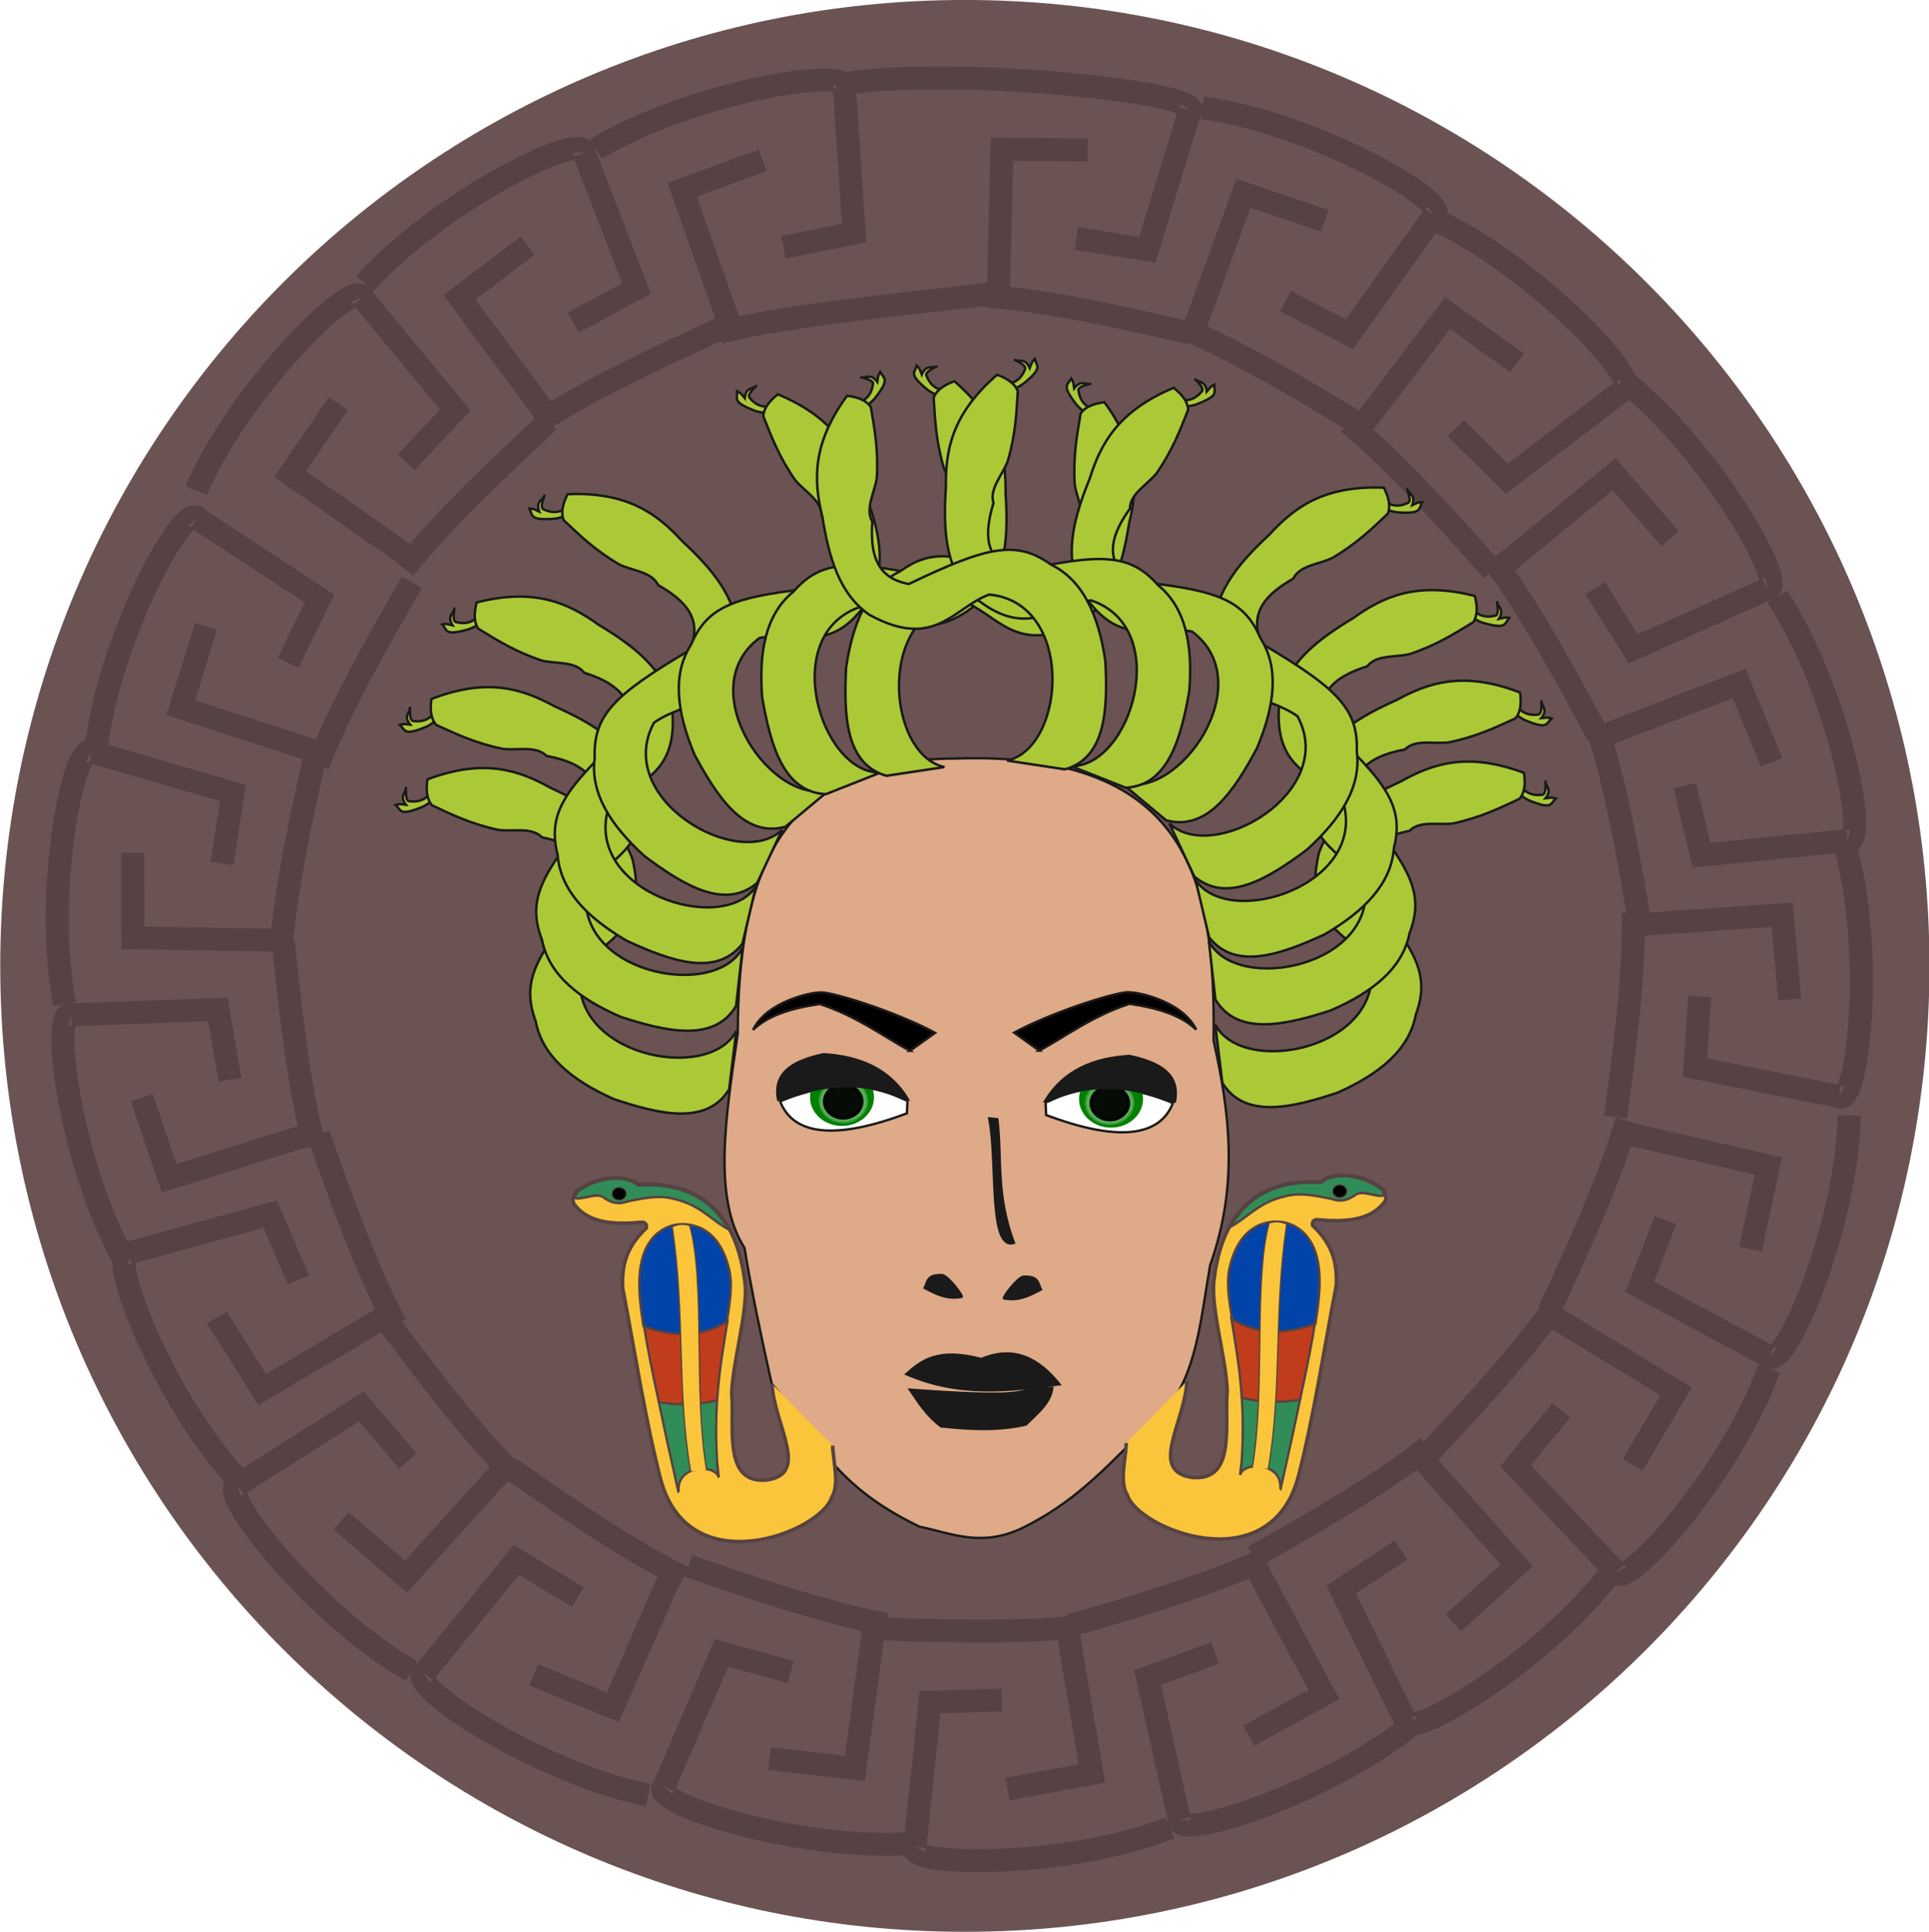 <?xml version="1.0" encoding="UTF-8" standalone="no"?>
<!-- Created with Inkscape (http://www.inkscape.org/) -->

<svg
   xmlns:dc="http://purl.org/dc/elements/1.1/"
   xmlns:cc="http://creativecommons.org/ns#"
   xmlns:rdf="http://www.w3.org/1999/02/22-rdf-syntax-ns#"
   xmlns:svg="http://www.w3.org/2000/svg"
   xmlns="http://www.w3.org/2000/svg"
   xmlns:sodipodi="http://sodipodi.sourceforge.net/DTD/sodipodi-0.dtd"
   xmlns:inkscape="http://www.inkscape.org/namespaces/inkscape"
   width="810.762"
   height="812.11"
   id="svg17663"
   version="1.1"
   inkscape:version="0.48.4 r9939"
   sodipodi:docname="aegis-upgraded.svg"
   inkscape:export-filename="/home/jvhoof/Dropbox/Games for design and play/PROJECT FOLDER/Assets/Backgrounds/lightning.png"
   inkscape:export-xdpi="90"
   inkscape:export-ydpi="90">
  <defs
     id="defs17665">
    <filter
       inkscape:collect="always"
       id="filter17521"
       x="-0.17"
       width="1.339"
       y="-0.184"
       height="1.368"
       color-interpolation-filters="sRGB">
      <feGaussianBlur
         inkscape:collect="always"
         stdDeviation="1.695"
         id="feGaussianBlur17523" />
    </filter>
    <filter
       color-interpolation-filters="sRGB"
       inkscape:collect="always"
       id="filter17521-1"
       x="-0.17"
       width="1.339"
       y="-0.184"
       height="1.368">
      <feGaussianBlur
         inkscape:collect="always"
         stdDeviation="1.695"
         id="feGaussianBlur17523-1" />
    </filter>
  </defs>
  <sodipodi:namedview
     id="base"
     pagecolor="#ffffff"
     bordercolor="#666666"
     borderopacity="1.0"
     inkscape:pageopacity="0.0"
     inkscape:pageshadow="2"
     inkscape:zoom="0.98994949"
     inkscape:cx="436.29132"
     inkscape:cy="434.53281"
     inkscape:document-units="px"
     inkscape:current-layer="layer1"
     showgrid="false"
     inkscape:window-width="1600"
     inkscape:window-height="843"
     inkscape:window-x="0"
     inkscape:window-y="0"
     inkscape:window-maximized="1"
     fit-margin-top="0"
     fit-margin-left="0"
     fit-margin-right="0"
     fit-margin-bottom="0" />
  <g
     inkscape:label="Layer 1"
     inkscape:groupmode="layer"
     id="layer1"
     transform="translate(55.644,-347.521)">
    <path
       sodipodi:type="arc"
       style="fill:#6c5353;fill-opacity:1;stroke:#6c5353;stroke-width:3;stroke-linejoin:miter;stroke-miterlimit:4;stroke-opacity:1;stroke-dasharray:none;stroke-dashoffset:0"
       id="path6059"
       sodipodi:cx="1824.3354"
       sodipodi:cy="493.91867"
       sodipodi:rx="191.92899"
       sodipodi:ry="195.96959"
       d="m 2016.264,493.919 c 0,108.231 -85.93,195.97 -191.929,195.97 -105.999,0 -191.929,-87.739 -191.929,-195.97 0,-108.231 85.93,-195.97 191.929,-195.97 105.999,0 191.929,87.739 191.929,195.97 z"
       transform="matrix(2.096,0,0,2.056,-3473.919,-261.991)" />
    <g
       id="g6870-1"
       transform="matrix(1.946,0,0,1.929,-3254.816,-1342.537)"
       style="opacity:0.2;fill:#aa4400;fill-opacity:0;stroke:#000000">
      <g
         id="g6367-4"
         style="fill:#aa4400;fill-opacity:0;stroke:#000000">
        <g
           id="g6223-4"
           style="fill:#aa4400;fill-opacity:0;stroke:#000000">
          <g
             id="g6080-3"
             style="fill:#aa4400;fill-opacity:0;stroke:#000000">
            <path
               style="fill:#aa4400;fill-opacity:0;stroke:#000000;stroke-width:5;stroke-linecap:butt;stroke-linejoin:miter;stroke-miterlimit:4;stroke-opacity:1;stroke-dasharray:none"
               d="m 1859.542,790.108 0.837,-33.806 18.55,0.126"
               id="path6072-6"
               inkscape:connector-curvature="0"
               transform="translate(0,152.362)"
               sodipodi:nodetypes="ccc" />
            <path
               style="fill:#aa4400;fill-opacity:0;stroke:#000000;stroke-width:5;stroke-linecap:butt;stroke-linejoin:miter;stroke-miterlimit:4;stroke-opacity:1;stroke-dasharray:none"
               d="m 1876.429,775.714 15.357,2.5 9.203,-30.379"
               id="path6074-3"
               inkscape:connector-curvature="0"
               transform="translate(0,152.362)"
               sodipodi:nodetypes="ccc" />
            <path
               style="fill:#aa4400;fill-opacity:0;stroke:#000000;stroke-width:5;stroke-linecap:butt;stroke-linejoin:miter;stroke-miterlimit:4;stroke-opacity:1;stroke-dasharray:none"
               d="m 1824.464,742.321 c 23.535,-4.428 79.321,1.527 76.607,5.536"
               id="path6076-7"
               inkscape:connector-curvature="0"
               transform="translate(0,152.362)"
               sodipodi:nodetypes="cc" />
            <path
               style="fill:#aa4400;fill-opacity:0;stroke:#000000;stroke-width:5;stroke-linecap:butt;stroke-linejoin:miter;stroke-miterlimit:4;stroke-opacity:1;stroke-dasharray:none"
               d="m 1856.912,940.641 c 13.553,0.987 31.131,5.052 44.015,8.045"
               id="path6078-1"
               inkscape:connector-curvature="0"
               sodipodi:nodetypes="cc" />
          </g>
          <g
             id="g6080-9-6"
             style="fill:#aa4400;fill-opacity:0;stroke:#000000;display:inline"
             transform="matrix(0.949,0.316,-0.316,0.949,434.167,-531.952)">
            <path
               style="fill:#aa4400;fill-opacity:0;stroke:#000000;stroke-width:5;stroke-linecap:butt;stroke-linejoin:miter;stroke-miterlimit:4;stroke-opacity:1;stroke-dasharray:none"
               d="m 1859.542,790.108 0.837,-33.806 18.55,0.126"
               id="path6072-5-2"
               inkscape:connector-curvature="0"
               transform="translate(0,152.362)"
               sodipodi:nodetypes="ccc" />
            <path
               style="fill:#aa4400;fill-opacity:0;stroke:#000000;stroke-width:5;stroke-linecap:butt;stroke-linejoin:miter;stroke-miterlimit:4;stroke-opacity:1;stroke-dasharray:none"
               d="m 1876.429,775.714 15.357,2.5 9.203,-30.379"
               id="path6074-7-6"
               inkscape:connector-curvature="0"
               transform="translate(0,152.362)"
               sodipodi:nodetypes="ccc" />
            <path
               style="fill:#aa4400;fill-opacity:0;stroke:#000000;stroke-width:5;stroke-linecap:butt;stroke-linejoin:miter;stroke-miterlimit:4;stroke-opacity:1;stroke-dasharray:none"
               d="m 1846.071,741.429 c 23.535,-4.428 57.714,2.419 55,6.429"
               id="path6076-5-36"
               inkscape:connector-curvature="0"
               transform="translate(0,152.362)"
               sodipodi:nodetypes="cc" />
            <path
               style="fill:#aa4400;fill-opacity:0;stroke:#000000;stroke-width:5;stroke-linecap:butt;stroke-linejoin:miter;stroke-miterlimit:4;stroke-opacity:1;stroke-dasharray:none"
               d="m 1856.912,940.641 c 13.553,0.987 31.131,5.052 44.015,8.045"
               id="path6078-0-5"
               inkscape:connector-curvature="0"
               sodipodi:nodetypes="cc" />
          </g>
          <g
             id="g6080-9-9-5"
             style="fill:#aa4400;fill-opacity:0;stroke:#000000;display:inline"
             transform="matrix(0.813,0.582,-0.582,0.813,973.008,-877.151)">
            <path
               style="fill:#aa4400;fill-opacity:0;stroke:#000000;stroke-width:5;stroke-linecap:butt;stroke-linejoin:miter;stroke-miterlimit:4;stroke-opacity:1;stroke-dasharray:none"
               d="m 1859.542,790.108 0.837,-33.806 18.55,0.126"
               id="path6072-5-6-4"
               inkscape:connector-curvature="0"
               transform="translate(0,152.362)"
               sodipodi:nodetypes="ccc" />
            <path
               style="fill:#aa4400;fill-opacity:0;stroke:#000000;stroke-width:5;stroke-linecap:butt;stroke-linejoin:miter;stroke-miterlimit:4;stroke-opacity:1;stroke-dasharray:none"
               d="m 1876.429,775.714 15.357,2.5 9.203,-30.379"
               id="path6074-7-0-4"
               inkscape:connector-curvature="0"
               transform="translate(0,152.362)"
               sodipodi:nodetypes="ccc" />
            <path
               style="fill:#aa4400;fill-opacity:0;stroke:#000000;stroke-width:5;stroke-linecap:butt;stroke-linejoin:miter;stroke-miterlimit:4;stroke-opacity:1;stroke-dasharray:none"
               d="m 1846.071,741.429 c 23.535,-4.428 57.714,2.419 55,6.429"
               id="path6076-5-3-8"
               inkscape:connector-curvature="0"
               transform="translate(0,152.362)"
               sodipodi:nodetypes="cc" />
            <path
               style="fill:#aa4400;fill-opacity:0;stroke:#000000;stroke-width:5;stroke-linecap:butt;stroke-linejoin:miter;stroke-miterlimit:4;stroke-opacity:1;stroke-dasharray:none"
               d="m 1856.912,940.641 c 13.553,0.987 31.131,5.052 44.015,8.045"
               id="path6078-0-4-9"
               inkscape:connector-curvature="0"
               sodipodi:nodetypes="cc" />
          </g>
          <g
             transform="matrix(0.656,0.754,-0.754,0.656,1425.806,-1104.467)"
             id="g6206-99"
             style="fill:#aa4400;fill-opacity:0;stroke:#000000">
            <g
               transform="translate(84.956,32.091)"
               style="fill:#aa4400;fill-opacity:0;stroke:#000000;display:inline"
               id="g6080-1-9">
              <path
                 sodipodi:nodetypes="ccc"
                 transform="translate(0,152.362)"
                 inkscape:connector-curvature="0"
                 id="path6072-57-7"
                 d="m 1859.542,790.108 0.837,-33.806 18.55,0.126"
                 style="fill:#aa4400;fill-opacity:0;stroke:#000000;stroke-width:5;stroke-linecap:butt;stroke-linejoin:miter;stroke-miterlimit:4;stroke-opacity:1;stroke-dasharray:none" />
              <path
                 sodipodi:nodetypes="ccc"
                 transform="translate(0,152.362)"
                 inkscape:connector-curvature="0"
                 id="path6074-2-3"
                 d="m 1876.429,775.714 15.357,2.5 9.203,-30.379"
                 style="fill:#aa4400;fill-opacity:0;stroke:#000000;stroke-width:5;stroke-linecap:butt;stroke-linejoin:miter;stroke-miterlimit:4;stroke-opacity:1;stroke-dasharray:none" />
              <path
                 sodipodi:nodetypes="cc"
                 transform="translate(0,152.362)"
                 inkscape:connector-curvature="0"
                 id="path6076-2-1"
                 d="m 1846.071,741.429 c 23.535,-4.428 57.714,2.419 55,6.429"
                 style="fill:#aa4400;fill-opacity:0;stroke:#000000;stroke-width:5;stroke-linecap:butt;stroke-linejoin:miter;stroke-miterlimit:4;stroke-opacity:1;stroke-dasharray:none" />
              <path
                 sodipodi:nodetypes="cc"
                 inkscape:connector-curvature="0"
                 id="path6078-5-9"
                 d="m 1856.912,940.641 c 13.553,0.987 31.131,5.052 44.015,8.045"
                 style="fill:#aa4400;fill-opacity:0;stroke:#000000;stroke-width:5;stroke-linecap:butt;stroke-linejoin:miter;stroke-miterlimit:4;stroke-opacity:1;stroke-dasharray:none" />
            </g>
            <g
               transform="matrix(0.949,0.316,-0.316,0.949,519.123,-499.861)"
               style="fill:#aa4400;fill-opacity:0;stroke:#000000;display:inline"
               id="g6080-9-95-65">
              <path
                 sodipodi:nodetypes="ccc"
                 transform="translate(0,152.362)"
                 inkscape:connector-curvature="0"
                 id="path6072-5-0-0"
                 d="m 1859.542,790.108 0.837,-33.806 18.55,0.126"
                 style="fill:#aa4400;fill-opacity:0;stroke:#000000;stroke-width:5;stroke-linecap:butt;stroke-linejoin:miter;stroke-miterlimit:4;stroke-opacity:1;stroke-dasharray:none" />
              <path
                 sodipodi:nodetypes="ccc"
                 transform="translate(0,152.362)"
                 inkscape:connector-curvature="0"
                 id="path6074-7-8-2"
                 d="m 1876.429,775.714 15.357,2.5 9.203,-30.379"
                 style="fill:#aa4400;fill-opacity:0;stroke:#000000;stroke-width:5;stroke-linecap:butt;stroke-linejoin:miter;stroke-miterlimit:4;stroke-opacity:1;stroke-dasharray:none" />
              <path
                 sodipodi:nodetypes="cc"
                 transform="translate(0,152.362)"
                 inkscape:connector-curvature="0"
                 id="path6076-5-0-0"
                 d="m 1846.071,741.429 c 23.535,-4.428 57.714,2.419 55,6.429"
                 style="fill:#aa4400;fill-opacity:0;stroke:#000000;stroke-width:5;stroke-linecap:butt;stroke-linejoin:miter;stroke-miterlimit:4;stroke-opacity:1;stroke-dasharray:none" />
              <path
                 sodipodi:nodetypes="cc"
                 inkscape:connector-curvature="0"
                 id="path6078-0-2-16"
                 d="m 1856.912,940.641 c 13.553,0.987 31.131,5.052 44.015,8.045"
                 style="fill:#aa4400;fill-opacity:0;stroke:#000000;stroke-width:5;stroke-linecap:butt;stroke-linejoin:miter;stroke-miterlimit:4;stroke-opacity:1;stroke-dasharray:none" />
            </g>
            <g
               transform="matrix(0.813,0.582,-0.582,0.813,1057.964,-845.06)"
               style="fill:#aa4400;fill-opacity:0;stroke:#000000;display:inline"
               id="g6080-9-9-2-7">
              <path
                 sodipodi:nodetypes="ccc"
                 transform="translate(0,152.362)"
                 inkscape:connector-curvature="0"
                 id="path6072-5-6-5-7"
                 d="m 1859.542,790.108 0.837,-33.806 18.55,0.126"
                 style="fill:#aa4400;fill-opacity:0;stroke:#000000;stroke-width:5;stroke-linecap:butt;stroke-linejoin:miter;stroke-miterlimit:4;stroke-opacity:1;stroke-dasharray:none" />
              <path
                 sodipodi:nodetypes="ccc"
                 transform="translate(0,152.362)"
                 inkscape:connector-curvature="0"
                 id="path6074-7-0-8-2"
                 d="m 1876.429,775.714 15.357,2.5 9.203,-30.379"
                 style="fill:#aa4400;fill-opacity:0;stroke:#000000;stroke-width:5;stroke-linecap:butt;stroke-linejoin:miter;stroke-miterlimit:4;stroke-opacity:1;stroke-dasharray:none" />
              <path
                 sodipodi:nodetypes="cc"
                 transform="translate(0,152.362)"
                 inkscape:connector-curvature="0"
                 id="path6076-5-3-9-04"
                 d="m 1846.071,741.429 c 23.535,-4.428 57.714,2.419 55,6.429"
                 style="fill:#aa4400;fill-opacity:0;stroke:#000000;stroke-width:5;stroke-linecap:butt;stroke-linejoin:miter;stroke-miterlimit:4;stroke-opacity:1;stroke-dasharray:none" />
              <path
                 sodipodi:nodetypes="cc"
                 inkscape:connector-curvature="0"
                 id="path6078-0-4-1-5"
                 d="m 1856.912,940.641 c 13.553,0.987 31.131,5.052 44.015,8.045"
                 style="fill:#aa4400;fill-opacity:0;stroke:#000000;stroke-width:5;stroke-linecap:butt;stroke-linejoin:miter;stroke-miterlimit:4;stroke-opacity:1;stroke-dasharray:none" />
            </g>
          </g>
        </g>
        <g
           transform="matrix(-0.202,0.979,-0.979,-0.202,3291.298,-507.569)"
           style="fill:#aa4400;fill-opacity:0;stroke:#000000;display:inline"
           id="g6223-1-8">
          <g
             id="g6080-0-8"
             style="fill:#aa4400;fill-opacity:0;stroke:#000000">
            <path
               style="fill:#aa4400;fill-opacity:0;stroke:#000000;stroke-width:5;stroke-linecap:butt;stroke-linejoin:miter;stroke-miterlimit:4;stroke-opacity:1;stroke-dasharray:none"
               d="m 1859.542,790.108 0.837,-33.806 18.55,0.126"
               id="path6072-0-4"
               inkscape:connector-curvature="0"
               transform="translate(0,152.362)"
               sodipodi:nodetypes="ccc" />
            <path
               style="fill:#aa4400;fill-opacity:0;stroke:#000000;stroke-width:5;stroke-linecap:butt;stroke-linejoin:miter;stroke-miterlimit:4;stroke-opacity:1;stroke-dasharray:none"
               d="m 1876.429,775.714 15.357,2.5 9.203,-30.379"
               id="path6074-29-1"
               inkscape:connector-curvature="0"
               transform="translate(0,152.362)"
               sodipodi:nodetypes="ccc" />
            <path
               style="fill:#aa4400;fill-opacity:0;stroke:#000000;stroke-width:5;stroke-linecap:butt;stroke-linejoin:miter;stroke-miterlimit:4;stroke-opacity:1;stroke-dasharray:none"
               d="m 1846.071,741.429 c 23.535,-4.428 57.714,2.419 55,6.429"
               id="path6076-50-51"
               inkscape:connector-curvature="0"
               transform="translate(0,152.362)"
               sodipodi:nodetypes="cc" />
            <path
               style="fill:#aa4400;fill-opacity:0;stroke:#000000;stroke-width:5;stroke-linecap:butt;stroke-linejoin:miter;stroke-miterlimit:4;stroke-opacity:1;stroke-dasharray:none"
               d="m 1856.912,940.641 c 13.553,0.987 31.131,5.052 44.015,8.045"
               id="path6078-6-8"
               inkscape:connector-curvature="0"
               sodipodi:nodetypes="cc" />
          </g>
          <g
             id="g6080-9-7-1"
             style="fill:#aa4400;fill-opacity:0;stroke:#000000;display:inline"
             transform="matrix(0.949,0.316,-0.316,0.949,434.167,-531.952)">
            <path
               style="fill:#aa4400;fill-opacity:0;stroke:#000000;stroke-width:5;stroke-linecap:butt;stroke-linejoin:miter;stroke-miterlimit:4;stroke-opacity:1;stroke-dasharray:none"
               d="m 1859.542,790.108 0.837,-33.806 18.55,0.126"
               id="path6072-5-9-5"
               inkscape:connector-curvature="0"
               transform="translate(0,152.362)"
               sodipodi:nodetypes="ccc" />
            <path
               style="fill:#aa4400;fill-opacity:0;stroke:#000000;stroke-width:5;stroke-linecap:butt;stroke-linejoin:miter;stroke-miterlimit:4;stroke-opacity:1;stroke-dasharray:none"
               d="m 1876.429,775.714 15.357,2.5 9.203,-30.379"
               id="path6074-7-5-9"
               inkscape:connector-curvature="0"
               transform="translate(0,152.362)"
               sodipodi:nodetypes="ccc" />
            <path
               style="fill:#aa4400;fill-opacity:0;stroke:#000000;stroke-width:5;stroke-linecap:butt;stroke-linejoin:miter;stroke-miterlimit:4;stroke-opacity:1;stroke-dasharray:none"
               d="m 1846.071,741.429 c 23.535,-4.428 57.714,2.419 55,6.429"
               id="path6076-5-7-1"
               inkscape:connector-curvature="0"
               transform="translate(0,152.362)"
               sodipodi:nodetypes="cc" />
            <path
               style="fill:#aa4400;fill-opacity:0;stroke:#000000;stroke-width:5;stroke-linecap:butt;stroke-linejoin:miter;stroke-miterlimit:4;stroke-opacity:1;stroke-dasharray:none"
               d="m 1856.912,940.641 c 13.553,0.987 31.131,5.052 44.015,8.045"
               id="path6078-0-41-5"
               inkscape:connector-curvature="0"
               sodipodi:nodetypes="cc" />
          </g>
          <g
             id="g6080-9-9-1-0"
             style="fill:#aa4400;fill-opacity:0;stroke:#000000;display:inline"
             transform="matrix(0.813,0.582,-0.582,0.813,973.008,-877.151)">
            <path
               style="fill:#aa4400;fill-opacity:0;stroke:#000000;stroke-width:5;stroke-linecap:butt;stroke-linejoin:miter;stroke-miterlimit:4;stroke-opacity:1;stroke-dasharray:none"
               d="m 1859.542,790.108 0.837,-33.806 18.55,0.126"
               id="path6072-5-6-9-2"
               inkscape:connector-curvature="0"
               transform="translate(0,152.362)"
               sodipodi:nodetypes="ccc" />
            <path
               style="fill:#aa4400;fill-opacity:0;stroke:#000000;stroke-width:5;stroke-linecap:butt;stroke-linejoin:miter;stroke-miterlimit:4;stroke-opacity:1;stroke-dasharray:none"
               d="m 1876.429,775.714 15.357,2.5 9.203,-30.379"
               id="path6074-7-0-85-4"
               inkscape:connector-curvature="0"
               transform="translate(0,152.362)"
               sodipodi:nodetypes="ccc" />
            <path
               style="fill:#aa4400;fill-opacity:0;stroke:#000000;stroke-width:5;stroke-linecap:butt;stroke-linejoin:miter;stroke-miterlimit:4;stroke-opacity:1;stroke-dasharray:none"
               d="m 1846.071,741.429 c 23.535,-4.428 57.714,2.419 55,6.429"
               id="path6076-5-3-3-3"
               inkscape:connector-curvature="0"
               transform="translate(0,152.362)"
               sodipodi:nodetypes="cc" />
            <path
               style="fill:#aa4400;fill-opacity:0;stroke:#000000;stroke-width:5;stroke-linecap:butt;stroke-linejoin:miter;stroke-miterlimit:4;stroke-opacity:1;stroke-dasharray:none"
               d="m 1856.912,940.641 c 13.553,0.987 31.131,5.052 44.015,8.045"
               id="path6078-0-4-3-5"
               inkscape:connector-curvature="0"
               sodipodi:nodetypes="cc" />
          </g>
          <g
             transform="matrix(0.656,0.754,-0.754,0.656,1425.806,-1104.467)"
             id="g6206-7-3"
             style="fill:#aa4400;fill-opacity:0;stroke:#000000">
            <g
               transform="translate(84.956,32.091)"
               style="fill:#aa4400;fill-opacity:0;stroke:#000000;display:inline"
               id="g6080-1-8-0">
              <path
                 sodipodi:nodetypes="ccc"
                 transform="translate(0,152.362)"
                 inkscape:connector-curvature="0"
                 id="path6072-57-3-2"
                 d="m 1859.542,790.108 0.837,-33.806 18.55,0.126"
                 style="fill:#aa4400;fill-opacity:0;stroke:#000000;stroke-width:5;stroke-linecap:butt;stroke-linejoin:miter;stroke-miterlimit:4;stroke-opacity:1;stroke-dasharray:none" />
              <path
                 sodipodi:nodetypes="ccc"
                 transform="translate(0,152.362)"
                 inkscape:connector-curvature="0"
                 id="path6074-2-5-5"
                 d="m 1876.429,775.714 15.357,2.5 9.203,-30.379"
                 style="fill:#aa4400;fill-opacity:0;stroke:#000000;stroke-width:5;stroke-linecap:butt;stroke-linejoin:miter;stroke-miterlimit:4;stroke-opacity:1;stroke-dasharray:none" />
              <path
                 sodipodi:nodetypes="cc"
                 transform="translate(0,152.362)"
                 inkscape:connector-curvature="0"
                 id="path6076-2-0-4"
                 d="m 1846.071,741.429 c 23.535,-4.428 57.714,2.419 55,6.429"
                 style="fill:#aa4400;fill-opacity:0;stroke:#000000;stroke-width:5;stroke-linecap:butt;stroke-linejoin:miter;stroke-miterlimit:4;stroke-opacity:1;stroke-dasharray:none" />
              <path
                 sodipodi:nodetypes="cc"
                 inkscape:connector-curvature="0"
                 id="path6078-5-7-3"
                 d="m 1856.912,940.641 c 13.553,0.987 31.131,5.052 44.015,8.045"
                 style="fill:#aa4400;fill-opacity:0;stroke:#000000;stroke-width:5;stroke-linecap:butt;stroke-linejoin:miter;stroke-miterlimit:4;stroke-opacity:1;stroke-dasharray:none" />
            </g>
            <g
               transform="matrix(0.949,0.316,-0.316,0.949,519.123,-499.861)"
               style="fill:#aa4400;fill-opacity:0;stroke:#000000;display:inline"
               id="g6080-9-95-7-8">
              <path
                 sodipodi:nodetypes="ccc"
                 transform="translate(0,152.362)"
                 inkscape:connector-curvature="0"
                 id="path6072-5-0-7-2"
                 d="m 1859.542,790.108 0.837,-33.806 18.55,0.126"
                 style="fill:#aa4400;fill-opacity:0;stroke:#000000;stroke-width:5;stroke-linecap:butt;stroke-linejoin:miter;stroke-miterlimit:4;stroke-opacity:1;stroke-dasharray:none" />
              <path
                 sodipodi:nodetypes="ccc"
                 transform="translate(0,152.362)"
                 inkscape:connector-curvature="0"
                 id="path6074-7-8-5-2"
                 d="m 1876.429,775.714 15.357,2.5 9.203,-30.379"
                 style="fill:#aa4400;fill-opacity:0;stroke:#000000;stroke-width:5;stroke-linecap:butt;stroke-linejoin:miter;stroke-miterlimit:4;stroke-opacity:1;stroke-dasharray:none" />
              <path
                 sodipodi:nodetypes="cc"
                 transform="translate(0,152.362)"
                 inkscape:connector-curvature="0"
                 id="path6076-5-0-6-5"
                 d="m 1846.071,741.429 c 23.535,-4.428 57.714,2.419 55,6.429"
                 style="fill:#aa4400;fill-opacity:0;stroke:#000000;stroke-width:5;stroke-linecap:butt;stroke-linejoin:miter;stroke-miterlimit:4;stroke-opacity:1;stroke-dasharray:none" />
              <path
                 sodipodi:nodetypes="cc"
                 inkscape:connector-curvature="0"
                 id="path6078-0-2-0-7"
                 d="m 1856.912,940.641 c 13.553,0.987 31.131,5.052 44.015,8.045"
                 style="fill:#aa4400;fill-opacity:0;stroke:#000000;stroke-width:5;stroke-linecap:butt;stroke-linejoin:miter;stroke-miterlimit:4;stroke-opacity:1;stroke-dasharray:none" />
            </g>
            <g
               transform="matrix(0.813,0.582,-0.582,0.813,1057.964,-845.06)"
               style="fill:#aa4400;fill-opacity:0;stroke:#000000;display:inline"
               id="g6080-9-9-2-9-4">
              <path
                 sodipodi:nodetypes="ccc"
                 transform="translate(0,152.362)"
                 inkscape:connector-curvature="0"
                 id="path6072-5-6-5-8-0"
                 d="m 1859.542,790.108 0.837,-33.806 18.55,0.126"
                 style="fill:#aa4400;fill-opacity:0;stroke:#000000;stroke-width:5;stroke-linecap:butt;stroke-linejoin:miter;stroke-miterlimit:4;stroke-opacity:1;stroke-dasharray:none" />
              <path
                 sodipodi:nodetypes="ccc"
                 transform="translate(0,152.362)"
                 inkscape:connector-curvature="0"
                 id="path6074-7-0-8-0-2"
                 d="m 1876.429,775.714 15.357,2.5 9.203,-30.379"
                 style="fill:#aa4400;fill-opacity:0;stroke:#000000;stroke-width:5;stroke-linecap:butt;stroke-linejoin:miter;stroke-miterlimit:4;stroke-opacity:1;stroke-dasharray:none" />
              <path
                 sodipodi:nodetypes="cc"
                 transform="translate(0,152.362)"
                 inkscape:connector-curvature="0"
                 id="path6076-5-3-9-1-2"
                 d="m 1846.071,741.429 c 23.535,-4.428 57.714,2.419 55,6.429"
                 style="fill:#aa4400;fill-opacity:0;stroke:#000000;stroke-width:5;stroke-linecap:butt;stroke-linejoin:miter;stroke-miterlimit:4;stroke-opacity:1;stroke-dasharray:none" />
              <path
                 sodipodi:nodetypes="cc"
                 inkscape:connector-curvature="0"
                 id="path6078-0-4-1-9-8"
                 d="m 1856.912,940.641 c 13.553,0.987 31.131,5.052 44.015,8.045"
                 style="fill:#aa4400;fill-opacity:0;stroke:#000000;stroke-width:5;stroke-linecap:butt;stroke-linejoin:miter;stroke-miterlimit:4;stroke-opacity:1;stroke-dasharray:none" />
            </g>
          </g>
        </g>
      </g>
      <g
         transform="matrix(-0.926,-0.376,0.376,-0.926,3157.395,2789.067)"
         id="g6223-3-8"
         style="fill:#aa4400;fill-opacity:0;stroke:#000000">
        <g
           id="g6080-6-5"
           style="fill:#aa4400;fill-opacity:0;stroke:#000000">
          <path
             sodipodi:nodetypes="ccc"
             transform="translate(0,152.362)"
             inkscape:connector-curvature="0"
             id="path6072-52-3"
             d="m 1859.542,790.108 0.837,-33.806 18.55,0.126"
             style="fill:#aa4400;fill-opacity:0;stroke:#000000;stroke-width:5;stroke-linecap:butt;stroke-linejoin:miter;stroke-miterlimit:4;stroke-opacity:1;stroke-dasharray:none" />
          <path
             sodipodi:nodetypes="ccc"
             transform="translate(0,152.362)"
             inkscape:connector-curvature="0"
             id="path6074-1-9"
             d="m 1876.429,775.714 15.357,2.5 9.203,-30.379"
             style="fill:#aa4400;fill-opacity:0;stroke:#000000;stroke-width:5;stroke-linecap:butt;stroke-linejoin:miter;stroke-miterlimit:4;stroke-opacity:1;stroke-dasharray:none" />
          <path
             sodipodi:nodetypes="cc"
             transform="translate(0,152.362)"
             inkscape:connector-curvature="0"
             id="path6076-56-5"
             d="m 1846.071,741.429 c 23.535,-4.428 57.714,2.419 55,6.429"
             style="fill:#aa4400;fill-opacity:0;stroke:#000000;stroke-width:5;stroke-linecap:butt;stroke-linejoin:miter;stroke-miterlimit:4;stroke-opacity:1;stroke-dasharray:none" />
          <path
             sodipodi:nodetypes="cc"
             inkscape:connector-curvature="0"
             id="path6078-2-5"
             d="m 1856.912,940.641 c 13.553,0.987 31.131,5.052 44.015,8.045"
             style="fill:#aa4400;fill-opacity:0;stroke:#000000;stroke-width:5;stroke-linecap:butt;stroke-linejoin:miter;stroke-miterlimit:4;stroke-opacity:1;stroke-dasharray:none" />
        </g>
        <g
           transform="matrix(0.949,0.316,-0.316,0.949,434.167,-531.952)"
           style="fill:#aa4400;fill-opacity:0;stroke:#000000;display:inline"
           id="g6080-9-8-7">
          <path
             sodipodi:nodetypes="ccc"
             transform="translate(0,152.362)"
             inkscape:connector-curvature="0"
             id="path6072-5-7-6"
             d="m 1859.542,790.108 0.837,-33.806 18.55,0.126"
             style="fill:#aa4400;fill-opacity:0;stroke:#000000;stroke-width:5;stroke-linecap:butt;stroke-linejoin:miter;stroke-miterlimit:4;stroke-opacity:1;stroke-dasharray:none" />
          <path
             sodipodi:nodetypes="ccc"
             transform="translate(0,152.362)"
             inkscape:connector-curvature="0"
             id="path6074-7-3-8"
             d="m 1876.429,775.714 15.357,2.5 9.203,-30.379"
             style="fill:#aa4400;fill-opacity:0;stroke:#000000;stroke-width:5;stroke-linecap:butt;stroke-linejoin:miter;stroke-miterlimit:4;stroke-opacity:1;stroke-dasharray:none" />
          <path
             sodipodi:nodetypes="cc"
             transform="translate(0,152.362)"
             inkscape:connector-curvature="0"
             id="path6076-5-31-4"
             d="m 1846.071,741.429 c 23.535,-4.428 57.714,2.419 55,6.429"
             style="fill:#aa4400;fill-opacity:0;stroke:#000000;stroke-width:5;stroke-linecap:butt;stroke-linejoin:miter;stroke-miterlimit:4;stroke-opacity:1;stroke-dasharray:none" />
          <path
             sodipodi:nodetypes="cc"
             inkscape:connector-curvature="0"
             id="path6078-0-6-6"
             d="m 1856.912,940.641 c 13.553,0.987 31.131,5.052 44.015,8.045"
             style="fill:#aa4400;fill-opacity:0;stroke:#000000;stroke-width:5;stroke-linecap:butt;stroke-linejoin:miter;stroke-miterlimit:4;stroke-opacity:1;stroke-dasharray:none" />
        </g>
        <g
           transform="matrix(0.813,0.582,-0.582,0.813,973.008,-877.151)"
           style="fill:#aa4400;fill-opacity:0;stroke:#000000;display:inline"
           id="g6080-9-9-0-2">
          <path
             sodipodi:nodetypes="ccc"
             transform="translate(0,152.362)"
             inkscape:connector-curvature="0"
             id="path6072-5-6-1-8"
             d="m 1859.542,790.108 0.837,-33.806 18.55,0.126"
             style="fill:#aa4400;fill-opacity:0;stroke:#000000;stroke-width:5;stroke-linecap:butt;stroke-linejoin:miter;stroke-miterlimit:4;stroke-opacity:1;stroke-dasharray:none" />
          <path
             sodipodi:nodetypes="ccc"
             transform="translate(0,152.362)"
             inkscape:connector-curvature="0"
             id="path6074-7-0-2-0"
             d="m 1876.429,775.714 15.357,2.5 9.203,-30.379"
             style="fill:#aa4400;fill-opacity:0;stroke:#000000;stroke-width:5;stroke-linecap:butt;stroke-linejoin:miter;stroke-miterlimit:4;stroke-opacity:1;stroke-dasharray:none" />
          <path
             sodipodi:nodetypes="cc"
             transform="translate(0,152.362)"
             inkscape:connector-curvature="0"
             id="path6076-5-3-5-7"
             d="m 1846.071,741.429 c 23.535,-4.428 57.714,2.419 55,6.429"
             style="fill:#aa4400;fill-opacity:0;stroke:#000000;stroke-width:5;stroke-linecap:butt;stroke-linejoin:miter;stroke-miterlimit:4;stroke-opacity:1;stroke-dasharray:none" />
          <path
             sodipodi:nodetypes="cc"
             inkscape:connector-curvature="0"
             id="path6078-0-4-4-3"
             d="m 1856.912,940.641 c 13.553,0.987 31.131,5.052 44.015,8.045"
             style="fill:#aa4400;fill-opacity:0;stroke:#000000;stroke-width:5;stroke-linecap:butt;stroke-linejoin:miter;stroke-miterlimit:4;stroke-opacity:1;stroke-dasharray:none" />
        </g>
        <g
           id="g6206-9-2"
           transform="matrix(0.656,0.754,-0.754,0.656,1425.806,-1104.467)"
           style="fill:#aa4400;fill-opacity:0;stroke:#000000">
          <g
             id="g6080-1-5-0"
             style="fill:#aa4400;fill-opacity:0;stroke:#000000;display:inline"
             transform="translate(84.956,32.091)">
            <path
               style="fill:#aa4400;fill-opacity:0;stroke:#000000;stroke-width:5;stroke-linecap:butt;stroke-linejoin:miter;stroke-miterlimit:4;stroke-opacity:1;stroke-dasharray:none"
               d="m 1859.542,790.108 0.837,-33.806 18.55,0.126"
               id="path6072-57-1-8"
               inkscape:connector-curvature="0"
               transform="translate(0,152.362)"
               sodipodi:nodetypes="ccc" />
            <path
               style="fill:#aa4400;fill-opacity:0;stroke:#000000;stroke-width:5;stroke-linecap:butt;stroke-linejoin:miter;stroke-miterlimit:4;stroke-opacity:1;stroke-dasharray:none"
               d="m 1876.429,775.714 15.357,2.5 9.203,-30.379"
               id="path6074-2-7-6"
               inkscape:connector-curvature="0"
               transform="translate(0,152.362)"
               sodipodi:nodetypes="ccc" />
            <path
               style="fill:#aa4400;fill-opacity:0;stroke:#000000;stroke-width:5;stroke-linecap:butt;stroke-linejoin:miter;stroke-miterlimit:4;stroke-opacity:1;stroke-dasharray:none"
               d="m 1846.071,741.429 c 23.535,-4.428 57.714,2.419 55,6.429"
               id="path6076-2-3-5"
               inkscape:connector-curvature="0"
               transform="translate(0,152.362)"
               sodipodi:nodetypes="cc" />
            <path
               style="fill:#aa4400;fill-opacity:0;stroke:#000000;stroke-width:5;stroke-linecap:butt;stroke-linejoin:miter;stroke-miterlimit:4;stroke-opacity:1;stroke-dasharray:none"
               d="m 1856.912,940.641 c 13.553,0.987 31.131,5.052 44.015,8.045"
               id="path6078-5-4-6"
               inkscape:connector-curvature="0"
               sodipodi:nodetypes="cc" />
          </g>
          <g
             id="g6080-9-95-6-8"
             style="fill:#aa4400;fill-opacity:0;stroke:#000000;display:inline"
             transform="matrix(0.949,0.316,-0.316,0.949,519.123,-499.861)">
            <path
               style="fill:#aa4400;fill-opacity:0;stroke:#000000;stroke-width:5;stroke-linecap:butt;stroke-linejoin:miter;stroke-miterlimit:4;stroke-opacity:1;stroke-dasharray:none"
               d="m 1859.542,790.108 0.837,-33.806 18.55,0.126"
               id="path6072-5-0-2-9"
               inkscape:connector-curvature="0"
               transform="translate(0,152.362)"
               sodipodi:nodetypes="ccc" />
            <path
               style="fill:#aa4400;fill-opacity:0;stroke:#000000;stroke-width:5;stroke-linecap:butt;stroke-linejoin:miter;stroke-miterlimit:4;stroke-opacity:1;stroke-dasharray:none"
               d="m 1876.429,775.714 15.357,2.5 9.203,-30.379"
               id="path6074-7-8-6-2"
               inkscape:connector-curvature="0"
               transform="translate(0,152.362)"
               sodipodi:nodetypes="ccc" />
            <path
               style="fill:#aa4400;fill-opacity:0;stroke:#000000;stroke-width:5;stroke-linecap:butt;stroke-linejoin:miter;stroke-miterlimit:4;stroke-opacity:1;stroke-dasharray:none"
               d="m 1846.071,741.429 c 23.535,-4.428 57.714,2.419 55,6.429"
               id="path6076-5-0-9-5"
               inkscape:connector-curvature="0"
               transform="translate(0,152.362)"
               sodipodi:nodetypes="cc" />
            <path
               style="fill:#aa4400;fill-opacity:0;stroke:#000000;stroke-width:5;stroke-linecap:butt;stroke-linejoin:miter;stroke-miterlimit:4;stroke-opacity:1;stroke-dasharray:none"
               d="m 1856.912,940.641 c 13.553,0.987 31.131,5.052 44.015,8.045"
               id="path6078-0-2-1-5"
               inkscape:connector-curvature="0"
               sodipodi:nodetypes="cc" />
          </g>
          <g
             id="g6080-9-9-2-4-4"
             style="fill:#aa4400;fill-opacity:0;stroke:#000000;display:inline"
             transform="matrix(0.813,0.582,-0.582,0.813,1057.964,-845.06)">
            <path
               style="fill:#aa4400;fill-opacity:0;stroke:#000000;stroke-width:5;stroke-linecap:butt;stroke-linejoin:miter;stroke-miterlimit:4;stroke-opacity:1;stroke-dasharray:none"
               d="m 1859.542,790.108 0.837,-33.806 18.55,0.126"
               id="path6072-5-6-5-3-0"
               inkscape:connector-curvature="0"
               transform="translate(0,152.362)"
               sodipodi:nodetypes="ccc" />
            <path
               style="fill:#aa4400;fill-opacity:0;stroke:#000000;stroke-width:5;stroke-linecap:butt;stroke-linejoin:miter;stroke-miterlimit:4;stroke-opacity:1;stroke-dasharray:none"
               d="m 1876.429,775.714 15.357,2.5 9.203,-30.379"
               id="path6074-7-0-8-9-9"
               inkscape:connector-curvature="0"
               transform="translate(0,152.362)"
               sodipodi:nodetypes="ccc" />
            <path
               style="fill:#aa4400;fill-opacity:0;stroke:#000000;stroke-width:5;stroke-linecap:butt;stroke-linejoin:miter;stroke-miterlimit:4;stroke-opacity:1;stroke-dasharray:none"
               d="m 1846.071,741.429 c 23.535,-4.428 57.714,2.419 55,6.429"
               id="path6076-5-3-9-0-2"
               inkscape:connector-curvature="0"
               transform="translate(0,152.362)"
               sodipodi:nodetypes="cc" />
            <path
               style="fill:#aa4400;fill-opacity:0;stroke:#000000;stroke-width:5;stroke-linecap:butt;stroke-linejoin:miter;stroke-miterlimit:4;stroke-opacity:1;stroke-dasharray:none"
               d="m 1856.912,940.641 c 13.553,0.987 31.131,5.052 44.015,8.045"
               id="path6078-0-4-1-7-0"
               inkscape:connector-curvature="0"
               sodipodi:nodetypes="cc" />
          </g>
        </g>
      </g>
      <g
         transform="matrix(0.556,-0.831,0.831,0.556,-82.828,2020.158)"
         id="g6080-0-7-4"
         style="fill:#aa4400;fill-opacity:0;stroke:#000000">
        <path
           style="fill:#aa4400;fill-opacity:0;stroke:#000000;stroke-width:5;stroke-linecap:butt;stroke-linejoin:miter;stroke-miterlimit:4;stroke-opacity:1;stroke-dasharray:none"
           d="m 1859.542,790.108 0.837,-33.806 18.55,0.126"
           id="path6072-0-6-8"
           inkscape:connector-curvature="0"
           transform="translate(0,152.362)"
           sodipodi:nodetypes="ccc" />
        <path
           style="fill:#aa4400;fill-opacity:0;stroke:#000000;stroke-width:5;stroke-linecap:butt;stroke-linejoin:miter;stroke-miterlimit:4;stroke-opacity:1;stroke-dasharray:none"
           d="m 1876.429,775.714 15.357,2.5 9.203,-30.379"
           id="path6074-29-5-2"
           inkscape:connector-curvature="0"
           transform="translate(0,152.362)"
           sodipodi:nodetypes="ccc" />
        <path
           style="fill:#aa4400;fill-opacity:0;stroke:#000000;stroke-width:5;stroke-linecap:butt;stroke-linejoin:miter;stroke-miterlimit:4;stroke-opacity:1;stroke-dasharray:none"
           d="m 1846.071,741.429 c 23.535,-4.428 57.714,2.419 55,6.429"
           id="path6076-50-5-1"
           inkscape:connector-curvature="0"
           transform="translate(0,152.362)"
           sodipodi:nodetypes="cc" />
        <path
           style="fill:#aa4400;fill-opacity:0;stroke:#000000;stroke-width:5;stroke-linecap:butt;stroke-linejoin:miter;stroke-miterlimit:4;stroke-opacity:1;stroke-dasharray:none"
           d="m 1856.912,940.641 c 13.553,0.987 31.131,5.052 44.015,8.045"
           id="path6078-6-3-5"
           inkscape:connector-curvature="0"
           sodipodi:nodetypes="cc" />
      </g>
      <g
         id="g6080-9-7-0-9"
         style="fill:#aa4400;fill-opacity:0;stroke:#000000;display:inline"
         transform="matrix(0.79,-0.613,0.613,0.79,-283.504,1363.497)">
        <path
           style="fill:#aa4400;fill-opacity:0;stroke:#000000;stroke-width:5;stroke-linecap:butt;stroke-linejoin:miter;stroke-miterlimit:4;stroke-opacity:1;stroke-dasharray:none"
           d="m 1859.542,790.108 0.837,-33.806 18.55,0.126"
           id="path6072-5-9-8-8"
           inkscape:connector-curvature="0"
           transform="translate(0,152.362)"
           sodipodi:nodetypes="ccc" />
        <path
           style="fill:#aa4400;fill-opacity:0;stroke:#000000;stroke-width:5;stroke-linecap:butt;stroke-linejoin:miter;stroke-miterlimit:4;stroke-opacity:1;stroke-dasharray:none"
           d="m 1876.429,775.714 15.357,2.5 9.203,-30.379"
           id="path6074-7-5-6-5"
           inkscape:connector-curvature="0"
           transform="translate(0,152.362)"
           sodipodi:nodetypes="ccc" />
        <path
           style="fill:#aa4400;fill-opacity:0;stroke:#000000;stroke-width:5;stroke-linecap:butt;stroke-linejoin:miter;stroke-miterlimit:4;stroke-opacity:1;stroke-dasharray:none"
           d="m 1846.071,741.429 c 23.535,-4.428 57.714,2.419 55,6.429"
           id="path6076-5-7-6-3"
           inkscape:connector-curvature="0"
           transform="translate(0,152.362)"
           sodipodi:nodetypes="cc" />
        <path
           style="fill:#aa4400;fill-opacity:0;stroke:#000000;stroke-width:5;stroke-linecap:butt;stroke-linejoin:miter;stroke-miterlimit:4;stroke-opacity:1;stroke-dasharray:none"
           d="m 1856.912,940.641 c 13.553,0.987 31.131,5.052 44.015,8.045"
           id="path6078-0-41-1-6"
           inkscape:connector-curvature="0"
           sodipodi:nodetypes="cc" />
      </g>
      <g
         id="g6080-9-9-1-8-7"
         style="fill:#aa4400;fill-opacity:0;stroke:#000000;display:inline"
         transform="matrix(0.936,-0.353,0.353,0.936,-270.757,723.693)">
        <path
           style="fill:#aa4400;fill-opacity:0;stroke:#000000;stroke-width:5;stroke-linecap:butt;stroke-linejoin:miter;stroke-miterlimit:4;stroke-opacity:1;stroke-dasharray:none"
           d="m 1859.542,790.108 0.837,-33.806 18.55,0.126"
           id="path6072-5-6-9-8-3"
           inkscape:connector-curvature="0"
           transform="translate(0,152.362)"
           sodipodi:nodetypes="ccc" />
        <path
           style="fill:#aa4400;fill-opacity:0;stroke:#000000;stroke-width:5;stroke-linecap:butt;stroke-linejoin:miter;stroke-miterlimit:4;stroke-opacity:1;stroke-dasharray:none"
           d="m 1876.429,775.714 15.357,2.5 9.203,-30.379"
           id="path6074-7-0-85-8-8"
           inkscape:connector-curvature="0"
           transform="translate(0,152.362)"
           sodipodi:nodetypes="ccc" />
        <path
           style="fill:#aa4400;fill-opacity:0;stroke:#000000;stroke-width:5;stroke-linecap:butt;stroke-linejoin:miter;stroke-miterlimit:4;stroke-opacity:1;stroke-dasharray:none"
           d="m 1846.071,741.429 c 23.535,-4.428 57.714,2.419 55,6.429"
           id="path6076-5-3-3-2-6"
           inkscape:connector-curvature="0"
           transform="translate(0,152.362)"
           sodipodi:nodetypes="cc" />
        <path
           style="fill:#aa4400;fill-opacity:0;stroke:#000000;stroke-width:5;stroke-linecap:butt;stroke-linejoin:miter;stroke-miterlimit:4;stroke-opacity:1;stroke-dasharray:none"
           d="m 1856.912,940.641 c 13.553,0.987 45.357,9.838 58.241,12.831"
           id="path6078-0-4-3-0-8"
           inkscape:connector-curvature="0"
           sodipodi:nodetypes="cc" />
      </g>
    </g>
    <g
       id="g20006">
      <path
         sodipodi:nodetypes="cccccccccc"
         inkscape:connector-curvature="0"
         id="path16945"
         d="m 268.717,929.211 c 18.092,20.219 23.487,41.495 62.143,60 13.429,2.808 25.835,8.685 42.857,0.714 27.896,-13.604 41.303,-33.003 60.714,-50 12.929,-14.847 14.685,-38.633 18.571,-60.714 12.084,-33.75 8.17,-64.301 1.429,-94.286 0.752,-64.152 -8.085,-121.912 -108.571,-118.571 -75.783,0.061 -91.187,51.443 -91.429,115.714 -4.933,34.12 -10.715,68.834 2.857,90 2.728,16.885 6.804,36.464 11.429,57.143 z"
         style="fill:#deaa87;stroke:#1a1a1a;stroke-width:1px;stroke-linecap:butt;stroke-linejoin:miter;stroke-opacity:1" />
      <path
         sodipodi:nodetypes="cccc"
         inkscape:connector-curvature="0"
         id="path16967"
         d="m 325.522,815.481 c -29.827,11.219 -47.707,9.321 -53.286,-5.051 32.402,-13.546 50.045,-1.145 53.538,-0.253 z"
         style="fill:#ffffff;stroke:#1a1a1a;stroke-width:1px;stroke-linecap:butt;stroke-linejoin:miter;stroke-opacity:1" />
      <g
         transform="translate(739.432,169.706)"
         id="g17525">
        <path
           sodipodi:type="arc"
           style="fill:#008000;fill-opacity:1;stroke:#008000;stroke-width:2;stroke-linejoin:miter;stroke-miterlimit:4;stroke-opacity:1;stroke-dasharray:none;stroke-dashoffset:0"
           id="path16971"
           sodipodi:cx="-443.58325"
           sodipodi:cy="230.06747"
           sodipodi:rx="11.995562"
           sodipodi:ry="11.048544"
           d="m -431.588,230.067 c 0,6.102 -5.371,11.049 -11.996,11.049 -6.625,0 -11.996,-4.947 -11.996,-11.049 0,-6.102 5.371,-11.049 11.996,-11.049 6.625,0 11.996,4.947 11.996,11.049 z"
           transform="matrix(1.035,0,0,0.998,17.931,409.429)" />
        <path
           sodipodi:type="arc"
           style="opacity:0.498;fill:#ffffff;fill-opacity:1;stroke:#ffffff;stroke-width:2;stroke-linejoin:miter;stroke-miterlimit:4;stroke-opacity:1;stroke-dasharray:none;stroke-dashoffset:0;filter:url(#filter17521)"
           id="path16971-7"
           sodipodi:cx="-443.58325"
           sodipodi:cy="230.06747"
           sodipodi:rx="11.995562"
           sodipodi:ry="11.048544"
           d="m -431.588,230.067 c 0,6.102 -5.371,11.049 -11.996,11.049 -6.625,0 -11.996,-4.947 -11.996,-11.049 0,-6.102 5.371,-11.049 11.996,-11.049 6.625,0 11.996,4.947 11.996,11.049 z"
           transform="matrix(0.797,0,0,0.769,-87.053,463.714)" />
        <path
           sodipodi:type="arc"
           style="opacity:0.92;fill:#000000;fill-opacity:1;stroke:#000000;stroke-width:2;stroke-linejoin:miter;stroke-miterlimit:4;stroke-opacity:1;stroke-dasharray:none;stroke-dashoffset:0"
           id="path16971-1"
           sodipodi:cx="-443.58325"
           sodipodi:cy="230.06747"
           sodipodi:rx="11.995562"
           sodipodi:ry="11.048544"
           d="m -431.588,230.067 c 0,6.102 -5.371,11.049 -11.996,11.049 -6.625,0 -11.996,-4.947 -11.996,-11.049 0,-6.102 5.371,-11.049 11.996,-11.049 6.625,0 11.996,4.947 11.996,11.049 z"
           transform="matrix(0.656,0,0,0.633,-149.697,495.189)" />
      </g>
      <path
         sodipodi:nodetypes="cccccc"
         inkscape:connector-curvature="0"
         id="path16947"
         d="m 326.784,789.217 10.607,-7.576 c -17.692,-9.503 -45.852,-17.999 -48.74,-16.92 -2.428,-0.214 -21.835,3.399 -27.779,15.657 6.613,-6.351 16.732,-9.195 28.032,-10.859 15.256,4.989 25.662,12.887 37.881,19.698 z"
         style="fill:#000000;stroke:#1a1a1a;stroke-width:1px;stroke-linecap:butt;stroke-linejoin:miter;stroke-opacity:1" />
      <path
         sodipodi:nodetypes="cccccc"
         inkscape:connector-curvature="0"
         id="path16947-6"
         d="m 381.206,789.138 -10.607,-7.576 c 17.692,-9.503 45.852,-17.999 48.74,-16.92 2.428,-0.214 21.835,3.399 27.779,15.657 -6.613,-6.351 -16.732,-9.195 -28.032,-10.859 -15.256,4.989 -25.662,12.887 -37.881,19.698 z"
         style="fill:#000000;stroke:#1a1a1a;stroke-width:1px;stroke-linecap:butt;stroke-linejoin:miter;stroke-opacity:1" />
      <path
         sodipodi:nodetypes="cccc"
         inkscape:connector-curvature="0"
         id="path16969"
         d="m 271.396,809.746 c -2.267,-11.662 6.712,-16.432 19.107,-19.107 14.991,0.908 27.494,5.962 35.357,18.75 -13.168,-4.059 -24.318,-9.809 -54.464,0.357 z"
         style="fill:#1a1a1a;stroke:#1a1a1a;stroke-width:1px;stroke-linecap:butt;stroke-linejoin:miter;stroke-opacity:1" />
      <path
         sodipodi:nodetypes="cccc"
         inkscape:connector-curvature="0"
         id="path16967-4"
         d="m 384.063,816.197 c 29.827,11.219 47.707,9.321 53.286,-5.051 -32.402,-13.546 -50.045,-1.145 -53.538,-0.253 z"
         style="fill:#ffffff;stroke:#1a1a1a;stroke-width:1px;stroke-linecap:butt;stroke-linejoin:miter;stroke-opacity:1" />
      <g
         id="g17525-7"
         transform="matrix(-1,0,0,1,-29.847,170.422)">
        <path
           sodipodi:type="arc"
           style="fill:#008000;fill-opacity:1;stroke:#008000;stroke-width:2;stroke-linejoin:miter;stroke-miterlimit:4;stroke-opacity:1;stroke-dasharray:none;stroke-dashoffset:0"
           id="path16971-70"
           sodipodi:cx="-443.58325"
           sodipodi:cy="230.06747"
           sodipodi:rx="11.995562"
           sodipodi:ry="11.048544"
           d="m -431.588,230.067 c 0,6.102 -5.371,11.049 -11.996,11.049 -6.625,0 -11.996,-4.947 -11.996,-11.049 0,-6.102 5.371,-11.049 11.996,-11.049 6.625,0 11.996,4.947 11.996,11.049 z"
           transform="matrix(1.035,0,0,0.998,17.931,409.429)" />
        <path
           sodipodi:type="arc"
           style="opacity:0.498;fill:#ffffff;fill-opacity:1;stroke:#ffffff;stroke-width:2;stroke-linejoin:miter;stroke-miterlimit:4;stroke-opacity:1;stroke-dasharray:none;stroke-dashoffset:0;filter:url(#filter17521-1)"
           id="path16971-7-5"
           sodipodi:cx="-443.58325"
           sodipodi:cy="230.06747"
           sodipodi:rx="11.995562"
           sodipodi:ry="11.048544"
           d="m -431.588,230.067 c 0,6.102 -5.371,11.049 -11.996,11.049 -6.625,0 -11.996,-4.947 -11.996,-11.049 0,-6.102 5.371,-11.049 11.996,-11.049 6.625,0 11.996,4.947 11.996,11.049 z"
           transform="matrix(0.797,0,0,0.769,-87.053,463.714)" />
        <path
           sodipodi:type="arc"
           style="opacity:0.92;fill:#000000;fill-opacity:1;stroke:#000000;stroke-width:2;stroke-linejoin:miter;stroke-miterlimit:4;stroke-opacity:1;stroke-dasharray:none;stroke-dashoffset:0"
           id="path16971-1-2"
           sodipodi:cx="-443.58325"
           sodipodi:cy="230.06747"
           sodipodi:rx="11.995562"
           sodipodi:ry="11.048544"
           d="m -431.588,230.067 c 0,6.102 -5.371,11.049 -11.996,11.049 -6.625,0 -11.996,-4.947 -11.996,-11.049 0,-6.102 5.371,-11.049 11.996,-11.049 6.625,0 11.996,4.947 11.996,11.049 z"
           transform="matrix(0.656,0,0,0.633,-149.697,495.189)" />
      </g>
      <path
         sodipodi:nodetypes="cccc"
         inkscape:connector-curvature="0"
         id="path16969-5"
         d="m 438.189,810.462 c 2.267,-11.662 -6.712,-16.432 -19.107,-19.107 -14.991,0.908 -27.494,5.962 -35.357,18.75 13.168,-4.059 24.318,-9.809 54.464,0.357 z"
         style="fill:#1a1a1a;stroke:#1a1a1a;stroke-width:1px;stroke-linecap:butt;stroke-linejoin:miter;stroke-opacity:1" />
      <path
         sodipodi:nodetypes="cccc"
         inkscape:connector-curvature="0"
         id="path17653"
         d="m 363.539,817.961 c 1.972,16.567 -0.692,31.463 6.964,51.964 -10.803,3.479 -6.79,-34.094 -10.357,-52.321 z"
         style="fill:#1a1a1a;fill-opacity:1;stroke:#1a1a1a;stroke-width:1px;stroke-linecap:butt;stroke-linejoin:miter;stroke-opacity:1" />
      <path
         sodipodi:nodetypes="cccc"
         inkscape:connector-curvature="0"
         id="path17655"
         d="m 348.539,892.604 c 0.793,-0.17 -5.653,-8.823 -8.214,-9.107 -6.656,-0.322 -5.983,3.02 -7.321,5.357 4.699,2.53 9.439,4.949 15.536,3.75 z"
         style="fill:#1a1a1a;fill-opacity:1;stroke:#1a1a1a;stroke-width:1px;stroke-linecap:butt;stroke-linejoin:miter;stroke-opacity:1" />
      <path
         sodipodi:nodetypes="cccc"
         inkscape:connector-curvature="0"
         id="path17655-4"
         d="m 366.34,893.26 c -0.793,-0.17 5.653,-8.823 8.214,-9.107 6.656,-0.322 5.983,3.02 7.321,5.357 -4.699,2.53 -9.439,4.949 -15.536,3.75 z"
         style="fill:#1a1a1a;fill-opacity:1;stroke:#1a1a1a;stroke-width:1px;stroke-linecap:butt;stroke-linejoin:miter;stroke-opacity:1" />
      <path
         sodipodi:nodetypes="cccc"
         inkscape:connector-curvature="0"
         id="path17675"
         d="m 356.836,918.77 c 13.549,-5.77 23.984,-0.418 32.83,10.607 -20.826,2.623 -41.604,5.543 -64.397,-4.293 6.472,-5.705 13.236,-11.15 31.567,-6.313 z"
         style="fill:#1a1a1a;fill-opacity:1;stroke:#1a1a1a;stroke-width:1px;stroke-linecap:butt;stroke-linejoin:miter;stroke-opacity:1" />
      <path
         sodipodi:nodetypes="ccccc"
         inkscape:connector-curvature="0"
         id="path17677"
         d="m 326.784,931.649 c 56.866,4.117 40.121,-0.469 59.852,-0.758 -0.874,6.592 -6.434,10.715 -11.112,15.405 -12.293,2.797 -23.976,1.932 -35.608,0.758 -6.251,-4.667 -9.457,-10.094 -13.132,-15.405 z"
         style="fill:#1a1a1a;fill-opacity:1;stroke:#1a1a1a;stroke-width:1px;stroke-linecap:butt;stroke-linejoin:miter;stroke-opacity:1" />
      <g
         transform="translate(739.432,169.706)"
         style="fill:#abc837"
         id="g18517">
        <path
           style="fill:#abc837;stroke:#1a1a1a;stroke-width:1.037px;stroke-linecap:butt;stroke-linejoin:miter;stroke-opacity:1;display:inline"
           d="m -610.538,507.247 c -1.169,2.857 0.68,5.741 -6.795,9.645 -10.01,4.108 -8.994,1.565 -11.441,-0.742 1.945,-0.635 3.019,-0.172 4.361,-0.047 -3.105,-3.925 0.249,-5.111 -0.044,-7.511 -0.005,2.933 -0.152,6.106 1.631,6.015 6.762,0.799 8.866,-3.663 11.29,-7.027 z"
           id="path6997-3-5-0-1-6"
           inkscape:connector-curvature="0"
           sodipodi:nodetypes="cccccccc" />
        <path
           style="fill:#abc837;stroke:#1a1a1a;stroke-width:1.037px;stroke-linecap:butt;stroke-linejoin:miter;stroke-opacity:1;display:inline"
           d="m -485.634,611.199 c -11.876,22.383 -71.592,9.824 -65.242,-25.909 9.418,-13.079 28.793,-15.639 21.684,-46.178 -5.043,-14.647 -18.874,-22.972 -34.378,-30.093 -13.297,-7.457 -28.085,-12.575 -51.831,-3.632 -0.7,4.601 -0.267,8.368 1.851,10.896 8.273,3.86 16.321,7.858 28.031,10.377 6.206,0.795 13.916,-1.361 18.247,3.113 12.674,2.576 22.469,7.552 21.156,21.792 -24.488,27.967 -29.951,38.768 -23.8,55.517 2.763,14.711 15.254,24.878 32.791,32.688 19.407,6.511 39.203,11.117 48.519,-4.104 z"
           id="path6995-8-0"
           inkscape:connector-curvature="0"
           sodipodi:nodetypes="ccccccccccccc" />
        <path
           style="fill:#abc837;stroke:#1a1a1a;stroke-width:1.037px;stroke-linecap:butt;stroke-linejoin:miter;stroke-opacity:1;display:inline"
           d="m -608.865,473.425 c -1.141,2.869 0.736,5.735 -6.702,9.711 -9.97,4.204 -8.979,1.652 -11.448,-0.632 1.938,-0.654 3.017,-0.201 4.36,-0.089 -3.143,-3.895 0.2,-5.113 -0.116,-7.51 0.023,2.933 -0.093,6.107 1.689,5.999 6.769,0.733 8.83,-3.749 11.222,-7.136 z"
           id="path6997-3-5-0-1-6-3"
           inkscape:connector-curvature="0"
           sodipodi:nodetypes="cccccccc" />
        <path
           style="fill:#abc837;stroke:#1a1a1a;stroke-width:1.037px;stroke-linecap:butt;stroke-linejoin:miter;stroke-opacity:1;display:inline"
           d="m -482.964,576.168 c -11.659,22.496 -71.494,10.514 -65.489,-25.278 9.292,-13.169 28.641,-15.916 21.238,-46.385 -5.184,-14.598 -19.095,-22.789 -34.667,-29.76 -13.369,-7.329 -28.205,-12.304 -51.864,-3.132 -0.656,4.608 -0.186,8.371 1.956,10.878 8.31,3.78 16.396,7.7 28.13,10.106 6.214,0.735 13.902,-1.495 18.276,2.937 12.698,2.453 22.541,7.335 21.365,21.587 -24.217,28.202 -29.576,39.055 -23.264,55.744 2.905,14.684 15.494,24.73 33.105,32.37 19.469,6.323 39.309,10.738 48.477,-4.572 z"
           id="path6995-8-0-6"
           inkscape:connector-curvature="0"
           sodipodi:nodetypes="ccccccccccccc" />
        <path
           style="fill:#abc837;stroke:#1a1a1a;stroke-width:1.037px;stroke-linecap:butt;stroke-linejoin:miter;stroke-opacity:1;display:inline"
           d="m -590.079,433.407 c -1.477,2.711 0.044,5.781 -7.817,8.838 -10.401,2.98 -9.112,0.565 -11.29,-1.998 2.003,-0.417 3.019,0.162 4.34,0.434 -2.654,-4.243 0.811,-5.052 0.784,-7.47 -0.328,2.915 -0.823,6.052 0.958,6.158 6.632,1.539 9.216,-2.664 11.996,-5.741 z"
           id="path6997-3-5-0-1-6-3-7"
           inkscape:connector-curvature="0"
           sodipodi:nodetypes="cccccccc" />
        <path
           style="fill:#abc837;stroke:#1a1a1a;stroke-width:1.037px;stroke-linecap:butt;stroke-linejoin:miter;stroke-opacity:1;display:inline"
           d="m -477.387,550.486 c -14.269,20.938 -72.239,1.878 -61.991,-32.938 10.802,-11.961 30.34,-12.372 26.639,-43.508 -3.398,-15.114 -16.229,-24.911 -30.854,-33.697 -12.395,-8.877 -26.529,-15.593 -51.116,-9.319 -1.203,4.496 -1.187,8.288 0.64,11.034 7.798,4.748 15.356,9.608 26.718,13.402 6.081,1.473 13.981,0.181 17.793,5.104 12.313,3.956 21.501,9.981 18.626,23.99 -27.42,25.099 -34.04,35.233 -29.771,52.558 1.125,14.926 12.421,26.407 28.991,36.101 18.572,8.609 37.74,15.368 48.676,1.265 z"
           id="path6995-8-0-6-5"
           inkscape:connector-curvature="0"
           sodipodi:nodetypes="ccccccccccccc" />
        <path
           style="fill:#abc837;stroke:#1a1a1a;stroke-width:1.037px;stroke-linecap:butt;stroke-linejoin:miter;stroke-opacity:1;display:inline"
           d="m -552.478,388.82 c -2.004,2.348 -1.15,5.666 -9.471,7.036 -10.792,0.77 -9.033,-1.327 -10.635,-4.284 2.046,0.005 2.921,0.781 4.157,1.32 -1.722,-4.699 1.836,-4.776 2.308,-7.148 -0.922,2.785 -2.054,5.752 -0.333,6.224 6.172,2.874 9.567,-0.706 12.922,-3.143 z"
           id="path6997-3-5-0-1-6-3-72"
           inkscape:connector-curvature="0"
           sodipodi:nodetypes="cccccccc" />
        <path
           style="fill:#abc837;stroke:#1a1a1a;stroke-width:1.037px;stroke-linecap:butt;stroke-linejoin:miter;stroke-opacity:1;display:inline"
           d="m -466.358,526.624 c -18.281,17.545 -71.073,-13.062 -53.864,-45.016 13.037,-9.476 32.24,-5.848 35.04,-37.078 -0.208,-15.49 -10.742,-27.723 -23.24,-39.337 -10.298,-11.242 -22.742,-20.729 -48.094,-19.662 -2.104,4.151 -2.871,7.865 -1.65,10.928 6.651,6.254 13.045,12.569 23.379,18.624 5.646,2.696 13.643,3.06 16.357,8.664 11.232,6.411 18.98,14.201 13.278,27.316 -32.007,18.904 -40.575,27.454 -39.971,45.287 -1.977,14.837 6.707,28.401 20.921,41.304 16.397,12.255 33.759,22.822 47.368,11.278 z"
           id="path6995-8-0-6-57"
           inkscape:connector-curvature="0"
           sodipodi:nodetypes="ccccccccccccc" />
        <path
           style="fill:#abc837;stroke:#1a1a1a;stroke-width:1.037px;stroke-linecap:butt;stroke-linejoin:miter;stroke-opacity:1;display:inline"
           d="m -465.879,348.237 c -2.809,1.282 -3.436,4.65 -11.557,2.375 -10.107,-3.862 -7.626,-5.019 -7.829,-8.376 1.852,0.869 2.317,1.942 3.21,2.952 0.425,-4.987 3.682,-3.553 5.112,-5.503 -2.012,2.134 -4.292,4.346 -2.931,5.5 4.38,5.213 8.969,3.402 13.04,2.611 z"
           id="path6997-3-5-0-1-6-3-72-1"
           inkscape:connector-curvature="0"
           sodipodi:nodetypes="cccccccc" />
        <path
           style="fill:#abc837;stroke:#1a1a1a;stroke-width:1.037px;stroke-linecap:butt;stroke-linejoin:miter;stroke-opacity:1;display:inline"
           d="m -446.051,509.525 c -23.982,8.177 -58.897,-41.87 -29.799,-63.559 15.82,-3.08 31.691,8.322 47.426,-18.8 6.356,-14.127 1.978,-29.665 -4.442,-45.472 -4.583,-14.541 -11.854,-28.397 -35.282,-38.142 -3.661,2.873 -5.925,5.915 -6.113,9.208 3.385,8.479 6.512,16.904 13.32,26.759 3.978,4.829 11.072,8.538 11.164,14.764 7.472,10.557 11.201,20.891 0.492,30.368 -36.997,3.609 -48.375,7.739 -55.363,24.156 -8.062,12.612 -5.921,28.575 1.509,46.276 9.683,18.035 20.954,34.949 38.167,30.236 z"
           id="path6995-8-0-6-57-2"
           inkscape:connector-curvature="0"
           sodipodi:nodetypes="ccccccccccccc" />
        <path
           style="fill:#abc837;stroke:#1a1a1a;stroke-width:1.037px;stroke-linecap:butt;stroke-linejoin:miter;stroke-opacity:1;display:inline"
           d="m -393.263,343.217 c -3.069,0.335 -4.722,3.336 -11.719,-1.373 -8.384,-6.839 -5.665,-7.159 -4.804,-10.411 1.486,1.406 1.591,2.571 2.121,3.811 1.969,-4.601 4.611,-2.218 6.581,-3.621 -2.581,1.394 -5.439,2.779 -4.51,4.302 2.523,6.324 7.448,6.046 11.561,6.573 z"
           id="path6997-3-5-0-1-6-3-72-1-1"
           inkscape:connector-curvature="0"
           sodipodi:nodetypes="cccccccc" />
        <path
           style="fill:#abc837;stroke:#1a1a1a;stroke-width:1.037px;stroke-linecap:butt;stroke-linejoin:miter;stroke-opacity:1;display:inline"
           d="m -425.068,502.577 c -25.337,0.236 -42.777,-58.242 -8.34,-69.701 15.987,2.041 27.477,17.85 50.93,-2.962 10.47,-11.418 11.19,-27.545 10.056,-44.568 0.213,-15.244 -2.34,-30.683 -21.526,-47.29 -4.378,1.579 -7.483,3.756 -8.694,6.823 0.553,9.113 0.877,18.093 4.247,29.587 2.261,5.834 7.832,11.582 5.965,17.523 3.78,12.368 4.077,23.351 -9.065,28.987 -36.26,-8.187 -48.359,-7.838 -60.148,5.556 -11.613,9.444 -14.592,25.272 -13.093,44.411 3.532,20.163 8.924,39.76 26.746,40.689 z"
           id="path6995-8-0-6-57-2-8"
           inkscape:connector-curvature="0"
           sodipodi:nodetypes="ccccccccccccc" />
        <path
           style="fill:#abc837;stroke:#1a1a1a;stroke-width:1.037px;stroke-linecap:butt;stroke-linejoin:miter;stroke-opacity:1;display:inline"
           d="m -331.364,352.076 c -3.066,-0.362 -5.351,2.191 -11.111,-3.969 -6.634,-8.547 -3.913,-8.248 -2.344,-11.223 1.132,1.704 0.973,2.863 1.211,4.19 2.952,-4.042 4.991,-1.126 7.226,-2.051 -2.828,0.779 -5.924,1.486 -5.36,3.18 1.038,6.729 5.9,7.564 9.79,9 z"
           id="path6997-3-5-0-1-6-3-72-1-1-2"
           inkscape:connector-curvature="0"
           sodipodi:nodetypes="cccccccc" />
        <path
           style="fill:#abc837;stroke:#1a1a1a;stroke-width:1.037px;stroke-linecap:butt;stroke-linejoin:miter;stroke-opacity:1;display:inline"
           d="m -398.136,500.226 c -24.743,-5.459 -28.609,-66.359 7.522,-69.794 15.121,5.579 22.768,23.563 50.295,8.548 12.766,-8.775 17.089,-24.329 19.806,-41.173 3.63,-14.807 4.608,-30.425 -10.359,-50.915 -4.621,0.555 -8.135,1.98 -10.004,4.697 -1.507,9.004 -3.208,17.828 -2.504,29.785 0.894,6.193 5.032,13.045 1.879,18.415 0.907,12.901 -1.269,23.671 -15.342,26.212 -33.496,-16.119 -45.365,-18.495 -59.86,-8.09 -13.437,6.596 -19.894,21.351 -22.73,40.337 -1.085,20.442 -0.23,40.748 16.928,45.655 z"
           id="path6995-8-0-6-57-2-8-2"
           inkscape:connector-curvature="0"
           sodipodi:nodetypes="ccccccccccccc" />
        <path
           style="fill:#abc837;stroke:#1a1a1a;stroke-width:1.037px;stroke-linecap:butt;stroke-linejoin:miter;stroke-opacity:1;display:inline"
           d="m -159.4,504.53 c 1.169,2.857 -0.68,5.741 6.795,9.645 10.01,4.108 8.994,1.565 11.441,-0.742 -1.945,-0.635 -3.019,-0.172 -4.361,-0.047 3.105,-3.925 -0.249,-5.111 0.044,-7.511 0.005,2.933 0.152,6.106 -1.631,6.015 -6.762,0.799 -8.866,-3.663 -11.29,-7.027 z"
           id="path6997-3-5-0-1-6-9"
           inkscape:connector-curvature="0"
           sodipodi:nodetypes="cccccccc" />
        <path
           style="fill:#abc837;stroke:#1a1a1a;stroke-width:1.037px;stroke-linecap:butt;stroke-linejoin:miter;stroke-opacity:1;display:inline"
           d="m -284.304,608.482 c 11.876,22.383 71.592,9.824 65.242,-25.909 -9.418,-13.079 -28.793,-15.639 -21.684,-46.178 5.043,-14.647 18.874,-22.972 34.378,-30.093 13.297,-7.457 28.085,-12.575 51.831,-3.632 0.7,4.601 0.267,8.368 -1.851,10.896 -8.273,3.86 -16.321,7.858 -28.031,10.377 -6.206,0.795 -13.916,-1.361 -18.247,3.113 -12.674,2.576 -22.469,7.552 -21.156,21.792 24.488,27.967 29.951,38.768 23.8,55.517 -2.763,14.711 -15.254,24.878 -32.791,32.688 -19.407,6.511 -39.203,11.117 -48.519,-4.104 z"
           id="path6995-8-0-9"
           inkscape:connector-curvature="0"
           sodipodi:nodetypes="ccccccccccccc" />
        <path
           style="fill:#abc837;stroke:#1a1a1a;stroke-width:1.037px;stroke-linecap:butt;stroke-linejoin:miter;stroke-opacity:1;display:inline"
           d="m -161.073,470.708 c 1.141,2.869 -0.736,5.735 6.702,9.711 9.97,4.204 8.979,1.652 11.448,-0.632 -1.938,-0.654 -3.017,-0.201 -4.36,-0.089 3.143,-3.895 -0.2,-5.113 0.116,-7.51 -0.023,2.933 0.093,6.107 -1.689,5.999 -6.769,0.733 -8.83,-3.749 -11.222,-7.136 z"
           id="path6997-3-5-0-1-6-3-6"
           inkscape:connector-curvature="0"
           sodipodi:nodetypes="cccccccc" />
        <path
           style="fill:#abc837;stroke:#1a1a1a;stroke-width:1.037px;stroke-linecap:butt;stroke-linejoin:miter;stroke-opacity:1;display:inline"
           d="m -286.974,573.451 c 11.659,22.496 71.494,10.514 65.489,-25.278 -9.292,-13.169 -28.641,-15.916 -21.238,-46.385 5.184,-14.598 19.095,-22.789 34.667,-29.76 13.369,-7.329 28.205,-12.304 51.864,-3.132 0.656,4.608 0.186,8.371 -1.956,10.878 -8.31,3.78 -16.396,7.7 -28.13,10.106 -6.214,0.735 -13.902,-1.495 -18.276,2.937 -12.698,2.453 -22.541,7.335 -21.365,21.587 24.217,28.202 29.576,39.055 23.264,55.744 -2.905,14.684 -15.494,24.73 -33.105,32.37 -19.469,6.323 -39.309,10.738 -48.477,-4.572 z"
           id="path6995-8-0-6-9"
           inkscape:connector-curvature="0"
           sodipodi:nodetypes="ccccccccccccc" />
        <path
           style="fill:#abc837;stroke:#1a1a1a;stroke-width:1.037px;stroke-linecap:butt;stroke-linejoin:miter;stroke-opacity:1;display:inline"
           d="m -179.859,430.69 c 1.477,2.711 -0.044,5.781 7.817,8.838 10.401,2.98 9.112,0.565 11.29,-1.998 -2.003,-0.417 -3.019,0.162 -4.34,0.434 2.654,-4.243 -0.811,-5.052 -0.784,-7.47 0.328,2.915 0.823,6.052 -0.958,6.158 -6.632,1.539 -9.216,-2.664 -11.996,-5.741 z"
           id="path6997-3-5-0-1-6-3-7-3"
           inkscape:connector-curvature="0"
           sodipodi:nodetypes="cccccccc" />
        <path
           style="fill:#abc837;stroke:#1a1a1a;stroke-width:1.037px;stroke-linecap:butt;stroke-linejoin:miter;stroke-opacity:1;display:inline"
           d="m -292.551,547.768 c 14.269,20.938 72.239,1.878 61.991,-32.938 -10.802,-11.961 -30.34,-12.372 -26.639,-43.508 3.398,-15.114 16.229,-24.911 30.854,-33.697 12.395,-8.877 26.529,-15.593 51.116,-9.319 1.203,4.496 1.187,8.288 -0.64,11.034 -7.798,4.748 -15.356,9.608 -26.718,13.402 -6.081,1.473 -13.981,0.181 -17.793,5.104 -12.313,3.956 -21.501,9.981 -18.626,23.99 27.42,25.099 34.04,35.233 29.771,52.558 -1.125,14.926 -12.421,26.407 -28.991,36.101 -18.572,8.609 -37.74,15.368 -48.676,1.265 z"
           id="path6995-8-0-6-5-5"
           inkscape:connector-curvature="0"
           sodipodi:nodetypes="ccccccccccccc" />
        <path
           style="fill:#abc837;stroke:#1a1a1a;stroke-width:1.037px;stroke-linecap:butt;stroke-linejoin:miter;stroke-opacity:1;display:inline"
           d="m -217.459,386.102 c 2.004,2.348 1.15,5.666 9.471,7.036 10.792,0.77 9.033,-1.327 10.635,-4.284 -2.046,0.005 -2.921,0.781 -4.157,1.32 1.722,-4.699 -1.836,-4.776 -2.308,-7.148 0.922,2.785 2.054,5.752 0.333,6.224 -6.172,2.874 -9.567,-0.706 -12.922,-3.143 z"
           id="path6997-3-5-0-1-6-3-72-7"
           inkscape:connector-curvature="0"
           sodipodi:nodetypes="cccccccc" />
        <path
           style="fill:#abc837;stroke:#1a1a1a;stroke-width:1.037px;stroke-linecap:butt;stroke-linejoin:miter;stroke-opacity:1;display:inline"
           d="m -303.58,523.907 c 18.281,17.545 71.073,-13.062 53.864,-45.016 -13.037,-9.476 -32.24,-5.848 -35.04,-37.078 0.208,-15.49 10.742,-27.723 23.24,-39.337 10.298,-11.242 22.742,-20.729 48.094,-19.662 2.104,4.151 2.871,7.865 1.65,10.928 -6.651,6.254 -13.045,12.569 -23.379,18.624 -5.646,2.696 -13.643,3.06 -16.357,8.664 -11.232,6.411 -18.98,14.201 -13.278,27.316 32.007,18.904 40.575,27.454 39.971,45.287 1.977,14.837 -6.707,28.401 -20.921,41.304 -16.397,12.255 -33.759,22.822 -47.368,11.278 z"
           id="path6995-8-0-6-57-3"
           inkscape:connector-curvature="0"
           sodipodi:nodetypes="ccccccccccccc" />
        <path
           style="fill:#abc837;stroke:#1a1a1a;stroke-width:1.037px;stroke-linecap:butt;stroke-linejoin:miter;stroke-opacity:1;display:inline"
           d="m -304.059,345.519 c 2.809,1.282 3.436,4.65 11.557,2.375 10.107,-3.862 7.626,-5.019 7.829,-8.376 -1.852,0.869 -2.317,1.942 -3.21,2.952 -0.425,-4.987 -3.682,-3.553 -5.112,-5.503 2.012,2.134 4.292,4.346 2.931,5.5 -4.38,5.213 -8.969,3.402 -13.04,2.611 z"
           id="path6997-3-5-0-1-6-3-72-1-8"
           inkscape:connector-curvature="0"
           sodipodi:nodetypes="cccccccc" />
        <path
           style="fill:#abc837;stroke:#1a1a1a;stroke-width:1.037px;stroke-linecap:butt;stroke-linejoin:miter;stroke-opacity:1;display:inline"
           d="m -323.886,506.808 c 23.982,8.177 58.897,-41.87 29.799,-63.559 -15.82,-3.08 -31.691,8.322 -47.426,-18.8 -6.356,-14.127 -1.978,-29.665 4.442,-45.472 4.583,-14.541 11.854,-28.397 35.282,-38.142 3.661,2.873 5.925,5.915 6.113,9.208 -3.385,8.479 -6.512,16.904 -13.32,26.759 -3.978,4.829 -11.072,8.538 -11.164,14.764 -7.472,10.557 -11.201,20.891 -0.492,30.368 36.997,3.609 48.375,7.739 55.363,24.156 8.062,12.612 5.921,28.575 -1.509,46.276 -9.683,18.035 -20.954,34.949 -38.167,30.236 z"
           id="path6995-8-0-6-57-2-2"
           inkscape:connector-curvature="0"
           sodipodi:nodetypes="ccccccccccccc" />
        <path
           style="fill:#abc837;stroke:#1a1a1a;stroke-width:1.037px;stroke-linecap:butt;stroke-linejoin:miter;stroke-opacity:1;display:inline"
           d="m -376.675,340.5 c 3.069,0.335 4.722,3.336 11.719,-1.373 8.384,-6.839 5.665,-7.159 4.804,-10.411 -1.486,1.406 -1.591,2.571 -2.121,3.811 -1.969,-4.601 -4.611,-2.218 -6.581,-3.621 2.581,1.394 5.439,2.779 4.51,4.302 -2.523,6.324 -7.448,6.046 -11.561,6.573 z"
           id="path6997-3-5-0-1-6-3-72-1-1-5"
           inkscape:connector-curvature="0"
           sodipodi:nodetypes="cccccccc" />
        <path
           style="fill:#abc837;stroke:#1a1a1a;stroke-width:1.037px;stroke-linecap:butt;stroke-linejoin:miter;stroke-opacity:1;display:inline"
           d="m -344.87,499.859 c 25.337,0.236 42.777,-58.242 8.34,-69.701 -15.987,2.041 -27.477,17.85 -50.93,-2.962 -10.47,-11.418 -11.19,-27.545 -10.056,-44.568 -0.213,-15.244 2.34,-30.683 21.526,-47.29 4.378,1.579 7.483,3.756 8.694,6.823 -0.553,9.113 -0.877,18.093 -4.247,29.587 -2.261,5.834 -7.832,11.582 -5.965,17.523 -3.78,12.368 -4.077,23.351 9.065,28.987 36.26,-8.187 48.359,-7.838 60.148,5.556 11.613,9.444 14.592,25.272 13.093,44.411 -3.532,20.163 -8.924,39.76 -26.746,40.689 z"
           id="path6995-8-0-6-57-2-8-1"
           inkscape:connector-curvature="0"
           sodipodi:nodetypes="ccccccccccccc" />
        <path
           style="fill:#abc837;stroke:#1a1a1a;stroke-width:1.037px;stroke-linecap:butt;stroke-linejoin:miter;stroke-opacity:1;display:inline"
           d="m -438.573,349.358 c 3.066,-0.362 5.351,2.191 11.111,-3.969 6.634,-8.547 3.913,-8.248 2.344,-11.223 -1.132,1.704 -0.973,2.863 -1.211,4.19 -2.952,-4.042 -4.991,-1.126 -7.226,-2.051 2.828,0.779 5.924,1.486 5.36,3.18 -1.038,6.729 -5.9,7.564 -9.79,9 z"
           id="path6997-3-5-0-1-6-3-72-1-1-2-9"
           inkscape:connector-curvature="0"
           sodipodi:nodetypes="cccccccc" />
        <path
           style="fill:#abc837;stroke:#1a1a1a;stroke-width:1.037px;stroke-linecap:butt;stroke-linejoin:miter;stroke-opacity:1;display:inline"
           d="m -371.802,497.509 c 24.743,-5.459 28.609,-66.359 -7.522,-69.794 -15.121,5.579 -22.768,23.563 -50.295,8.548 -12.766,-8.775 -17.089,-24.329 -19.806,-41.173 -3.63,-14.807 -4.608,-30.425 10.359,-50.915 4.621,0.555 8.135,1.98 10.004,4.697 1.507,9.004 3.208,17.828 2.504,29.785 -0.894,6.193 -5.032,13.045 -1.879,18.415 -0.907,12.901 1.269,23.671 15.342,26.212 33.496,-16.119 45.365,-18.495 59.86,-8.09 13.437,6.596 19.894,21.351 22.73,40.337 1.085,20.442 0.23,40.748 -16.928,45.655 z"
           id="path6995-8-0-6-57-2-8-2-8"
           inkscape:connector-curvature="0"
           sodipodi:nodetypes="ccccccccccccc" />
      </g>
      <g
         style="stroke:#564242;stroke-opacity:1"
         transform="matrix(-1,0,0,1,1030.851,24.244)"
         id="g15932-7">
        <path
           style="fill:#fac53a;fill-opacity:1;fill-rule:evenodd;stroke:#564242;stroke-width:1.496;stroke-linecap:butt;stroke-linejoin:miter;stroke-miterlimit:4;stroke-opacity:1;stroke-dasharray:none"
           d="m 762.02,904.909 c -0.868,17.447 -16.267,37.75 2.173,40.425 18.657,1.808 13.545,-22.292 14.754,-36.517 -0.48,-13.719 -6.943,-34.69 -5.583,-46.255 4.689,-39.854 30.58,-42.224 44.66,-41.386 4.724,-4.331 17.539,-4.004 26.317,2.84 0.726,1.206 1.503,2.349 1.196,4.869 -6.029,8.78 -17.137,9.162 -29.109,8.115 -1.329,0.27 -1.861,1.082 -1.595,2.434 9.368,8.859 10.239,17.052 9.969,25.156 -5.128,26.722 -9.644,56.166 -15.882,80.1 -11.673,44.794 -67.438,22.511 -71.98,7.996 -3.458,-5.402 -0.52,-15.741 -0.415,-21.813"
           id="path22386-8-2"
           sodipodi:nodetypes="cccsccccccscc"
           inkscape:connector-curvature="0" />
        <path
           id="path2654-4-0"
           style="fill:#308d57;fill-opacity:1;fill-rule:evenodd;stroke:#564242;stroke-opacity:1"
           d="m 780.481,839.899 1.552,-0.848 c 6.691,-4.224 11.03,-9.49 21.028,-11.791 6.33,-1.843 13.3,-0.279 19.738,1.014 3.408,1.33 6.494,0.696 9.371,-1.217 2.759,-2.635 7.191,-0.249 11.368,0 l 1.43,-0.32 c -0.234,-0.939 -0.672,-1.617 -1.094,-2.317 -8.779,-6.844 -20.799,-7.171 -25.523,-2.84 -10.627,-0.632 -27.981,0.563 -37.87,18.319 z"
           sodipodi:nodetypes="cccccccccc"
           inkscape:connector-curvature="0" />
        <path
           id="path4601-7-0"
           style="fill:#308d57;fill-opacity:1;fill-rule:evenodd;stroke:#564242;stroke-opacity:1"
           d="m 785.064,911.431 c 7.657,2.233 16.417,2.633 24.449,1.042 0,0 -8.033,1.592 0.14,-0.297 -2.115,10.36 -4.857,22.957 -8.221,37.881 l -0.141,-0.143 c 0.696,-10.986 -15.406,-11.385 -16.918,-5.595 1.345,-12.958 0.282,-0.717 0.282,-0.717 1.063,-12.241 1.043,-22.763 0.408,-32.171 z"
           sodipodi:nodetypes="cccccccc"
           inkscape:connector-curvature="0" />
        <path
           id="path4623-7-1"
           style="fill:#c13c1b;fill-opacity:1;fill-rule:evenodd;stroke:#564242;stroke-opacity:1"
           d="m 815.849,880.341 c -11.193,4.338 -23.811,5.377 -35.111,-1.728 1.397,8.845 3.453,19.827 4.354,33.261 7.691,1.972 16.388,2.191 24.467,0.741 2.952,-13.565 4.98,-23.815 6.29,-32.273 z"
           sodipodi:nodetypes="ccccc"
           inkscape:connector-curvature="0" />
        <path
           id="path4633-6-1"
           style="fill:#0044aa;fill-opacity:1;fill-rule:evenodd;stroke:#564242;stroke-opacity:1"
           d="m 816.069,880.628 c -11.193,4.338 -23.766,5.09 -35.031,-1.802 -1.481,-8.761 -2.392,-15.688 -1.122,-21.389 4.596,-20.617 18.452,-19.646 20.916,-19.567 2.542,0.082 16.046,1.931 16.914,22.8 0.222,5.339 -0.37,11.657 -1.676,19.957 z"
           sodipodi:nodetypes="ccsssc"
           inkscape:connector-curvature="0" />
        <path
           style="fill:none;stroke:#564242;stroke-width:0.563px;stroke-linecap:butt;stroke-linejoin:miter;stroke-opacity:1"
           d="m 842.946,826.653 c -4.176,-0.249 -7.437,-2.54 -10.196,0.096 -2.877,1.913 -5.852,2.631 -9.371,1.693 -6.327,-1.686 -13.782,-3.143 -20.113,-1.3 -9.998,2.301 -16.302,8.805 -22.994,13.03"
           id="path22396-7-9"
           sodipodi:nodetypes="ccscc"
           inkscape:connector-curvature="0" />
        <path
           sodipodi:type="arc"
           style="color:#000000;fill:#000000;fill-opacity:1;fill-rule:evenodd;stroke:#564242;stroke-width:1;stroke-linecap:round;stroke-linejoin:round;stroke-miterlimit:4;stroke-opacity:1;stroke-dasharray:none;stroke-dashoffset:0;marker:none;visibility:visible;display:inline;overflow:visible;enable-background:accumulate"
           id="path22398-0-5"
           sodipodi:cx="-1343.75"
           sodipodi:cy="-1087.6378"
           sodipodi:rx="6.25"
           sodipodi:ry="5.5357141"
           d="m -1337.5,-1087.638 c 0,3.057 -2.798,5.536 -6.25,5.536 -3.452,0 -6.25,-2.478 -6.25,-5.536 0,-3.057 2.798,-5.536 6.25,-5.536 3.452,0 6.25,2.478 6.25,5.536 z"
           transform="matrix(-0.476,0,0,0.484,186.64,1351.465)" />
        <path
           style="fill:#fac53a;fill-opacity:1;fill-rule:evenodd;stroke:#564242;stroke-width:0.563px;stroke-linecap:butt;stroke-linejoin:miter;stroke-opacity:1"
           d="m 796.265,941.683 c 5.91,-34.72 2.178,-66.074 7.704,-102.802 -2.444,-1.217 -4.887,-1.247 -7.331,-0.574 -6.707,23.6 -1.53,70.629 -7.17,102.93"
           id="path22390-8-5"
           sodipodi:nodetypes="cccs"
           inkscape:connector-curvature="0" />
      </g>
      <g
         style="stroke:#564242;stroke-opacity:1"
         transform="translate(-318.8,23.172)"
         id="g15932">
        <path
           style="fill:#fac53a;fill-opacity:1;fill-rule:evenodd;stroke:#564242;stroke-width:1.496;stroke-linecap:butt;stroke-linejoin:miter;stroke-miterlimit:4;stroke-opacity:1;stroke-dasharray:none"
           d="m 762.02,904.909 c -0.868,17.447 -16.267,37.75 2.173,40.425 18.657,1.808 13.545,-22.292 14.754,-36.517 -0.48,-13.719 -6.943,-34.69 -5.583,-46.255 4.689,-39.854 30.58,-42.224 44.66,-41.386 4.724,-4.331 17.539,-4.004 26.317,2.84 0.726,1.206 1.503,2.349 1.196,4.869 -6.029,8.78 -17.137,9.162 -29.109,8.115 -1.329,0.27 -1.861,1.082 -1.595,2.434 9.368,8.859 10.239,17.052 9.969,25.156 -5.128,26.722 -9.644,56.166 -15.882,80.1 -11.673,44.794 -67.438,22.511 -71.98,7.996 -3.458,-5.402 -0.52,-15.741 -0.415,-21.813"
           id="path22386-8"
           sodipodi:nodetypes="cccsccccccscc"
           inkscape:connector-curvature="0" />
        <path
           id="path2654-4"
           style="fill:#308d57;fill-opacity:1;fill-rule:evenodd;stroke:#564242;stroke-opacity:1"
           d="m 780.481,839.899 1.552,-0.848 c 6.691,-4.224 11.03,-9.49 21.028,-11.791 6.33,-1.843 13.3,-0.279 19.738,1.014 3.408,1.33 6.494,0.696 9.371,-1.217 2.759,-2.635 7.191,-0.249 11.368,0 l 1.43,-0.32 c -0.234,-0.939 -0.672,-1.617 -1.094,-2.317 -8.779,-6.844 -20.799,-7.171 -25.523,-2.84 -10.627,-0.632 -27.981,0.563 -37.87,18.319 z"
           sodipodi:nodetypes="cccccccccc"
           inkscape:connector-curvature="0" />
        <path
           id="path4601-7"
           style="fill:#308d57;fill-opacity:1;fill-rule:evenodd;stroke:#564242;stroke-opacity:1"
           d="m 785.064,911.431 c 7.657,2.233 16.417,2.633 24.449,1.042 0,0 -8.033,1.592 0.14,-0.297 -2.115,10.36 -4.857,22.957 -8.221,37.881 l -0.141,-0.143 c 0.696,-10.986 -15.406,-11.385 -16.918,-5.595 1.345,-12.958 0.282,-0.717 0.282,-0.717 1.063,-12.241 1.043,-22.763 0.408,-32.171 z"
           sodipodi:nodetypes="cccccccc"
           inkscape:connector-curvature="0" />
        <path
           id="path4623-7"
           style="fill:#c13c1b;fill-opacity:1;fill-rule:evenodd;stroke:#564242;stroke-opacity:1"
           d="m 815.849,880.341 c -11.193,4.338 -23.811,5.377 -35.111,-1.728 1.397,8.845 3.453,19.827 4.354,33.261 7.691,1.972 16.388,2.191 24.467,0.741 2.952,-13.565 4.98,-23.815 6.29,-32.273 z"
           sodipodi:nodetypes="ccccc"
           inkscape:connector-curvature="0" />
        <path
           id="path4633-6"
           style="fill:#0044aa;fill-opacity:1;fill-rule:evenodd;stroke:#564242;stroke-opacity:1"
           d="m 816.069,880.628 c -11.193,4.338 -23.766,5.09 -35.031,-1.802 -1.481,-8.761 -2.392,-15.688 -1.122,-21.389 4.596,-20.617 18.452,-19.646 20.916,-19.567 2.542,0.082 16.046,1.931 16.914,22.8 0.222,5.339 -0.37,11.657 -1.676,19.957 z"
           sodipodi:nodetypes="ccsssc"
           inkscape:connector-curvature="0" />
        <path
           style="fill:none;stroke:#564242;stroke-width:0.563px;stroke-linecap:butt;stroke-linejoin:miter;stroke-opacity:1"
           d="m 842.946,826.653 c -4.176,-0.249 -7.437,-2.54 -10.196,0.096 -2.877,1.913 -5.852,2.631 -9.371,1.693 -6.327,-1.686 -13.782,-3.143 -20.113,-1.3 -9.998,2.301 -16.302,8.805 -22.994,13.03"
           id="path22396-7"
           sodipodi:nodetypes="ccscc"
           inkscape:connector-curvature="0" />
        <path
           sodipodi:type="arc"
           style="color:#000000;fill:#000000;fill-opacity:1;fill-rule:evenodd;stroke:#564242;stroke-width:1;stroke-linecap:round;stroke-linejoin:round;stroke-miterlimit:4;stroke-opacity:1;stroke-dasharray:none;stroke-dashoffset:0;marker:none;visibility:visible;display:inline;overflow:visible;enable-background:accumulate"
           id="path22398-0"
           sodipodi:cx="-1343.75"
           sodipodi:cy="-1087.6378"
           sodipodi:rx="6.25"
           sodipodi:ry="5.5357141"
           d="m -1337.5,-1087.638 c 0,3.057 -2.798,5.536 -6.25,5.536 -3.452,0 -6.25,-2.478 -6.25,-5.536 0,-3.057 2.798,-5.536 6.25,-5.536 3.452,0 6.25,2.478 6.25,5.536 z"
           transform="matrix(-0.476,0,0,0.484,186.64,1351.465)" />
        <path
           style="fill:#fac53a;fill-opacity:1;fill-rule:evenodd;stroke:#564242;stroke-width:0.563px;stroke-linecap:butt;stroke-linejoin:miter;stroke-opacity:1"
           d="m 796.265,941.683 c 5.91,-34.72 2.178,-66.074 7.704,-102.802 -2.444,-1.217 -4.887,-1.247 -7.331,-0.574 -6.707,23.6 -1.53,70.629 -7.17,102.93"
           id="path22390-8"
           sodipodi:nodetypes="cccs"
           inkscape:connector-curvature="0" />
      </g>
    </g>
  </g>
</svg>
